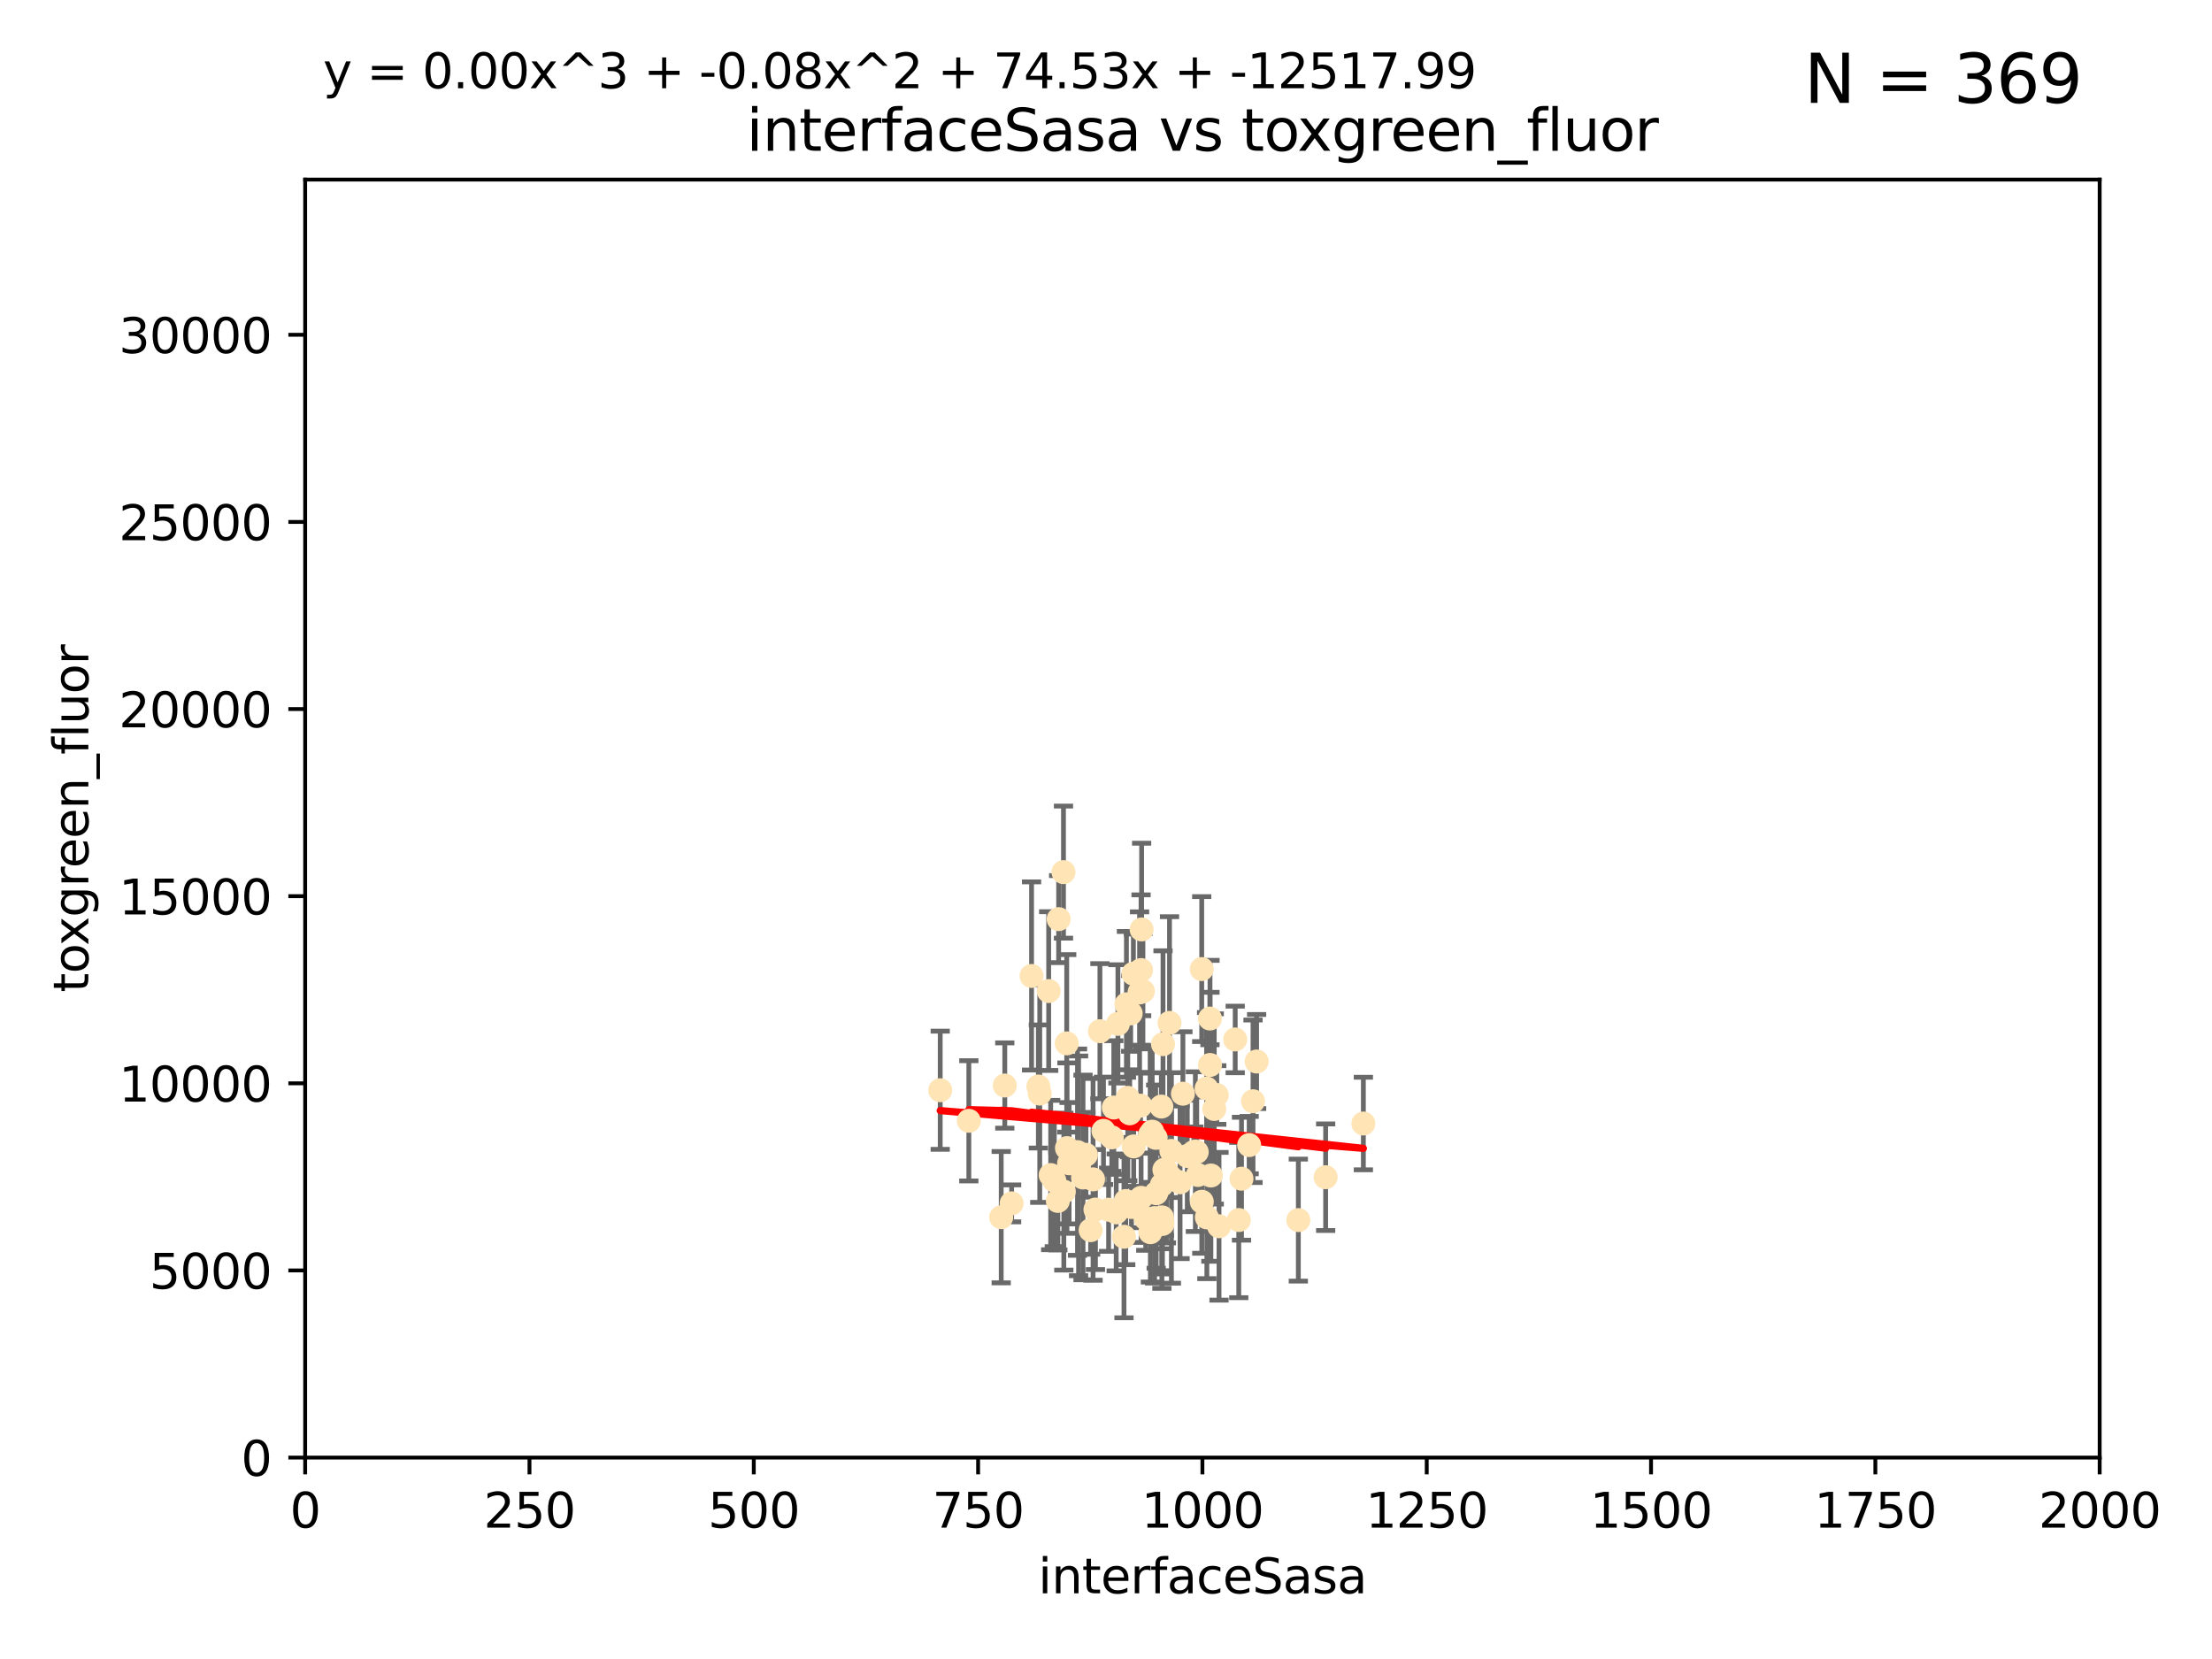 <?xml version="1.0" encoding="utf-8" standalone="no"?>
<!DOCTYPE svg PUBLIC "-//W3C//DTD SVG 1.1//EN"
  "http://www.w3.org/Graphics/SVG/1.1/DTD/svg11.dtd">
<svg xmlns:xlink="http://www.w3.org/1999/xlink" width="460.8pt" height="345.6pt" viewBox="0 0 460.8 345.6" xmlns="http://www.w3.org/2000/svg" version="1.1">
 <defs>
  <style type="text/css">*{stroke-linejoin: round; stroke-linecap: butt}</style>
 </defs>
 <g id="figure_1">
  <g id="patch_1">
   <path d="M 0 345.6 
L 460.8 345.6 
L 460.8 0 
L 0 0 
z
" style="fill: #ffffff"/>
  </g>
  <g id="axes_1">
   <g id="patch_2">
    <path d="M 63.571 303.64 
L 437.4 303.64 
L 437.4 37.411 
L 63.571 37.411 
z
" style="fill: #ffffff"/>
   </g>
   <g id="PathCollection_1">
    <defs>
     <path id="m9151a1e0ad" d="M 0 1.118 
C 0.297 1.118 0.581 1 0.791 0.791 
C 1 0.581 1.118 0.297 1.118 0 
C 1.118 -0.297 1 -0.581 0.791 -0.791 
C 0.581 -1 0.297 -1.118 0 -1.118 
C -0.297 -1.118 -0.581 -1 -0.791 -0.791 
C -1 -0.581 -1.118 -0.297 -1.118 0 
C -1.118 0.297 -1 0.581 -0.791 0.791 
C -0.581 1 -0.297 1.118 0 1.118 
z
" style="stroke: #ffe4b5"/>
    </defs>
    <g clip-path="url(#pf78732c1cd)">
     <use xlink:href="#m9151a1e0ad" x="251.357" y="226.76" style="fill: #ffe4b5; stroke: #ffe4b5"/>
     <use xlink:href="#m9151a1e0ad" x="230.944" y="252.005" style="fill: #ffe4b5; stroke: #ffe4b5"/>
     <use xlink:href="#m9151a1e0ad" x="257.317" y="216.536" style="fill: #ffe4b5; stroke: #ffe4b5"/>
     <use xlink:href="#m9151a1e0ad" x="253.473" y="228.111" style="fill: #ffe4b5; stroke: #ffe4b5"/>
     <use xlink:href="#m9151a1e0ad" x="249.544" y="244.769" style="fill: #ffe4b5; stroke: #ffe4b5"/>
     <use xlink:href="#m9151a1e0ad" x="284.016" y="234.05" style="fill: #ffe4b5; stroke: #ffe4b5"/>
     <use xlink:href="#m9151a1e0ad" x="229.134" y="214.817" style="fill: #ffe4b5; stroke: #ffe4b5"/>
     <use xlink:href="#m9151a1e0ad" x="242.043" y="254.205" style="fill: #ffe4b5; stroke: #ffe4b5"/>
     <use xlink:href="#m9151a1e0ad" x="252.951" y="231.017" style="fill: #ffe4b5; stroke: #ffe4b5"/>
     <use xlink:href="#m9151a1e0ad" x="221.544" y="181.678" style="fill: #ffe4b5; stroke: #ffe4b5"/>
     <use xlink:href="#m9151a1e0ad" x="240.747" y="237.027" style="fill: #ffe4b5; stroke: #ffe4b5"/>
     <use xlink:href="#m9151a1e0ad" x="250.342" y="201.88" style="fill: #ffe4b5; stroke: #ffe4b5"/>
     <use xlink:href="#m9151a1e0ad" x="261.026" y="229.412" style="fill: #ffe4b5; stroke: #ffe4b5"/>
     <use xlink:href="#m9151a1e0ad" x="252.056" y="212.178" style="fill: #ffe4b5; stroke: #ffe4b5"/>
     <use xlink:href="#m9151a1e0ad" x="258.058" y="254.155" style="fill: #ffe4b5; stroke: #ffe4b5"/>
     <use xlink:href="#m9151a1e0ad" x="249.299" y="239.982" style="fill: #ffe4b5; stroke: #ffe4b5"/>
     <use xlink:href="#m9151a1e0ad" x="244.02" y="239.753" style="fill: #ffe4b5; stroke: #ffe4b5"/>
     <use xlink:href="#m9151a1e0ad" x="250.357" y="250.352" style="fill: #ffe4b5; stroke: #ffe4b5"/>
     <use xlink:href="#m9151a1e0ad" x="234.146" y="257.637" style="fill: #ffe4b5; stroke: #ffe4b5"/>
     <use xlink:href="#m9151a1e0ad" x="242.065" y="253.6" style="fill: #ffe4b5; stroke: #ffe4b5"/>
     <use xlink:href="#m9151a1e0ad" x="229.876" y="235.57" style="fill: #ffe4b5; stroke: #ffe4b5"/>
     <use xlink:href="#m9151a1e0ad" x="253.945" y="255.451" style="fill: #ffe4b5; stroke: #ffe4b5"/>
     <use xlink:href="#m9151a1e0ad" x="237.712" y="249.525" style="fill: #ffe4b5; stroke: #ffe4b5"/>
     <use xlink:href="#m9151a1e0ad" x="270.467" y="254.168" style="fill: #ffe4b5; stroke: #ffe4b5"/>
     <use xlink:href="#m9151a1e0ad" x="219.634" y="245.935" style="fill: #ffe4b5; stroke: #ffe4b5"/>
     <use xlink:href="#m9151a1e0ad" x="236.108" y="202.832" style="fill: #ffe4b5; stroke: #ffe4b5"/>
     <use xlink:href="#m9151a1e0ad" x="234.932" y="228.7" style="fill: #ffe4b5; stroke: #ffe4b5"/>
     <use xlink:href="#m9151a1e0ad" x="216.31" y="226.335" style="fill: #ffe4b5; stroke: #ffe4b5"/>
     <use xlink:href="#m9151a1e0ad" x="240.856" y="248.563" style="fill: #ffe4b5; stroke: #ffe4b5"/>
     <use xlink:href="#m9151a1e0ad" x="225.615" y="245.292" style="fill: #ffe4b5; stroke: #ffe4b5"/>
     <use xlink:href="#m9151a1e0ad" x="227.705" y="245.681" style="fill: #ffe4b5; stroke: #ffe4b5"/>
     <use xlink:href="#m9151a1e0ad" x="235.338" y="231.922" style="fill: #ffe4b5; stroke: #ffe4b5"/>
     <use xlink:href="#m9151a1e0ad" x="214.893" y="203.309" style="fill: #ffe4b5; stroke: #ffe4b5"/>
     <use xlink:href="#m9151a1e0ad" x="251.411" y="253.603" style="fill: #ffe4b5; stroke: #ffe4b5"/>
     <use xlink:href="#m9151a1e0ad" x="220.37" y="250.173" style="fill: #ffe4b5; stroke: #ffe4b5"/>
     <use xlink:href="#m9151a1e0ad" x="221.615" y="248.241" style="fill: #ffe4b5; stroke: #ffe4b5"/>
     <use xlink:href="#m9151a1e0ad" x="232.527" y="252.564" style="fill: #ffe4b5; stroke: #ffe4b5"/>
     <use xlink:href="#m9151a1e0ad" x="244.026" y="245.382" style="fill: #ffe4b5; stroke: #ffe4b5"/>
     <use xlink:href="#m9151a1e0ad" x="247.332" y="240.809" style="fill: #ffe4b5; stroke: #ffe4b5"/>
     <use xlink:href="#m9151a1e0ad" x="242.979" y="243.885" style="fill: #ffe4b5; stroke: #ffe4b5"/>
     <use xlink:href="#m9151a1e0ad" x="227.196" y="256.268" style="fill: #ffe4b5; stroke: #ffe4b5"/>
     <use xlink:href="#m9151a1e0ad" x="260.224" y="238.542" style="fill: #ffe4b5; stroke: #ffe4b5"/>
     <use xlink:href="#m9151a1e0ad" x="242.278" y="217.517" style="fill: #ffe4b5; stroke: #ffe4b5"/>
     <use xlink:href="#m9151a1e0ad" x="226.226" y="240.56" style="fill: #ffe4b5; stroke: #ffe4b5"/>
     <use xlink:href="#m9151a1e0ad" x="234.51" y="250.198" style="fill: #ffe4b5; stroke: #ffe4b5"/>
     <use xlink:href="#m9151a1e0ad" x="224.465" y="240.015" style="fill: #ffe4b5; stroke: #ffe4b5"/>
     <use xlink:href="#m9151a1e0ad" x="222.712" y="242.322" style="fill: #ffe4b5; stroke: #ffe4b5"/>
     <use xlink:href="#m9151a1e0ad" x="237.605" y="230.33" style="fill: #ffe4b5; stroke: #ffe4b5"/>
     <use xlink:href="#m9151a1e0ad" x="252.25" y="244.88" style="fill: #ffe4b5; stroke: #ffe4b5"/>
     <use xlink:href="#m9151a1e0ad" x="209.316" y="226.132" style="fill: #ffe4b5; stroke: #ffe4b5"/>
     <use xlink:href="#m9151a1e0ad" x="261.777" y="221.132" style="fill: #ffe4b5; stroke: #ffe4b5"/>
     <use xlink:href="#m9151a1e0ad" x="241.932" y="230.52" style="fill: #ffe4b5; stroke: #ffe4b5"/>
     <use xlink:href="#m9151a1e0ad" x="243.633" y="213.083" style="fill: #ffe4b5; stroke: #ffe4b5"/>
     <use xlink:href="#m9151a1e0ad" x="218.877" y="244.786" style="fill: #ffe4b5; stroke: #ffe4b5"/>
     <use xlink:href="#m9151a1e0ad" x="258.628" y="245.545" style="fill: #ffe4b5; stroke: #ffe4b5"/>
     <use xlink:href="#m9151a1e0ad" x="239.648" y="256.689" style="fill: #ffe4b5; stroke: #ffe4b5"/>
     <use xlink:href="#m9151a1e0ad" x="235.544" y="211.111" style="fill: #ffe4b5; stroke: #ffe4b5"/>
     <use xlink:href="#m9151a1e0ad" x="231.609" y="236.934" style="fill: #ffe4b5; stroke: #ffe4b5"/>
     <use xlink:href="#m9151a1e0ad" x="216.6" y="227.815" style="fill: #ffe4b5; stroke: #ffe4b5"/>
     <use xlink:href="#m9151a1e0ad" x="238.682" y="253.828" style="fill: #ffe4b5; stroke: #ffe4b5"/>
     <use xlink:href="#m9151a1e0ad" x="246.422" y="227.838" style="fill: #ffe4b5; stroke: #ffe4b5"/>
     <use xlink:href="#m9151a1e0ad" x="252.065" y="221.853" style="fill: #ffe4b5; stroke: #ffe4b5"/>
     <use xlink:href="#m9151a1e0ad" x="218.46" y="206.457" style="fill: #ffe4b5; stroke: #ffe4b5"/>
     <use xlink:href="#m9151a1e0ad" x="237.822" y="193.623" style="fill: #ffe4b5; stroke: #ffe4b5"/>
     <use xlink:href="#m9151a1e0ad" x="242.043" y="246.826" style="fill: #ffe4b5; stroke: #ffe4b5"/>
     <use xlink:href="#m9151a1e0ad" x="220.534" y="191.469" style="fill: #ffe4b5; stroke: #ffe4b5"/>
     <use xlink:href="#m9151a1e0ad" x="276.158" y="245.234" style="fill: #ffe4b5; stroke: #ffe4b5"/>
     <use xlink:href="#m9151a1e0ad" x="234.656" y="209.222" style="fill: #ffe4b5; stroke: #ffe4b5"/>
     <use xlink:href="#m9151a1e0ad" x="240.026" y="235.746" style="fill: #ffe4b5; stroke: #ffe4b5"/>
     <use xlink:href="#m9151a1e0ad" x="195.864" y="227.117" style="fill: #ffe4b5; stroke: #ffe4b5"/>
     <use xlink:href="#m9151a1e0ad" x="242.568" y="243.672" style="fill: #ffe4b5; stroke: #ffe4b5"/>
     <use xlink:href="#m9151a1e0ad" x="245.83" y="246.295" style="fill: #ffe4b5; stroke: #ffe4b5"/>
     <use xlink:href="#m9151a1e0ad" x="232.022" y="230.72" style="fill: #ffe4b5; stroke: #ffe4b5"/>
     <use xlink:href="#m9151a1e0ad" x="249.02" y="239.911" style="fill: #ffe4b5; stroke: #ffe4b5"/>
     <use xlink:href="#m9151a1e0ad" x="222.217" y="217.353" style="fill: #ffe4b5; stroke: #ffe4b5"/>
     <use xlink:href="#m9151a1e0ad" x="240.525" y="253.753" style="fill: #ffe4b5; stroke: #ffe4b5"/>
     <use xlink:href="#m9151a1e0ad" x="232.884" y="213.294" style="fill: #ffe4b5; stroke: #ffe4b5"/>
     <use xlink:href="#m9151a1e0ad" x="242.155" y="254.975" style="fill: #ffe4b5; stroke: #ffe4b5"/>
     <use xlink:href="#m9151a1e0ad" x="228.2" y="251.971" style="fill: #ffe4b5; stroke: #ffe4b5"/>
     <use xlink:href="#m9151a1e0ad" x="237.704" y="202.077" style="fill: #ffe4b5; stroke: #ffe4b5"/>
     <use xlink:href="#m9151a1e0ad" x="236.172" y="238.818" style="fill: #ffe4b5; stroke: #ffe4b5"/>
     <use xlink:href="#m9151a1e0ad" x="208.57" y="253.562" style="fill: #ffe4b5; stroke: #ffe4b5"/>
     <use xlink:href="#m9151a1e0ad" x="235.708" y="251.441" style="fill: #ffe4b5; stroke: #ffe4b5"/>
     <use xlink:href="#m9151a1e0ad" x="238.091" y="206.49" style="fill: #ffe4b5; stroke: #ffe4b5"/>
     <use xlink:href="#m9151a1e0ad" x="201.826" y="233.485" style="fill: #ffe4b5; stroke: #ffe4b5"/>
     <use xlink:href="#m9151a1e0ad" x="210.744" y="250.681" style="fill: #ffe4b5; stroke: #ffe4b5"/>
     <use xlink:href="#m9151a1e0ad" x="248.697" y="239.983" style="fill: #ffe4b5; stroke: #ffe4b5"/>
     <use xlink:href="#m9151a1e0ad" x="237.392" y="206.748" style="fill: #ffe4b5; stroke: #ffe4b5"/>
     <use xlink:href="#m9151a1e0ad" x="224.686" y="242.868" style="fill: #ffe4b5; stroke: #ffe4b5"/>
     <use xlink:href="#m9151a1e0ad" x="239.6" y="236.321" style="fill: #ffe4b5; stroke: #ffe4b5"/>
     <use xlink:href="#m9151a1e0ad" x="222.265" y="239.171" style="fill: #ffe4b5; stroke: #ffe4b5"/>
    </g>
   </g>
   <g id="matplotlib.axis_1">
    <g id="xtick_1">
     <g id="line2d_1">
      <defs>
       <path id="m6e20f153c4" d="M 0 0 
L 0 3.5 
" style="stroke: #000000; stroke-width: 0.8"/>
      </defs>
      <g>
       <use xlink:href="#m6e20f153c4" x="63.571" y="303.64" style="stroke: #000000; stroke-width: 0.8"/>
      </g>
     </g>
     <g id="text_1">
      <!-- 0 -->
      <g transform="translate(60.39 318.238)scale(0.1 -0.1)">
       <defs>
        <path id="DejaVuSans-30" d="M 2034 4250 
Q 1547 4250 1301 3770 
Q 1056 3291 1056 2328 
Q 1056 1369 1301 889 
Q 1547 409 2034 409 
Q 2525 409 2770 889 
Q 3016 1369 3016 2328 
Q 3016 3291 2770 3770 
Q 2525 4250 2034 4250 
z
M 2034 4750 
Q 2819 4750 3233 4129 
Q 3647 3509 3647 2328 
Q 3647 1150 3233 529 
Q 2819 -91 2034 -91 
Q 1250 -91 836 529 
Q 422 1150 422 2328 
Q 422 3509 836 4129 
Q 1250 4750 2034 4750 
z
" transform="scale(0.016)"/>
       </defs>
       <use xlink:href="#DejaVuSans-30"/>
      </g>
     </g>
    </g>
    <g id="xtick_2">
     <g id="line2d_2">
      <g>
       <use xlink:href="#m6e20f153c4" x="110.3" y="303.64" style="stroke: #000000; stroke-width: 0.8"/>
      </g>
     </g>
     <g id="text_2">
      <!-- 250 -->
      <g transform="translate(100.756 318.238)scale(0.1 -0.1)">
       <defs>
        <path id="DejaVuSans-32" d="M 1228 531 
L 3431 531 
L 3431 0 
L 469 0 
L 469 531 
Q 828 903 1448 1529 
Q 2069 2156 2228 2338 
Q 2531 2678 2651 2914 
Q 2772 3150 2772 3378 
Q 2772 3750 2511 3984 
Q 2250 4219 1831 4219 
Q 1534 4219 1204 4116 
Q 875 4013 500 3803 
L 500 4441 
Q 881 4594 1212 4672 
Q 1544 4750 1819 4750 
Q 2544 4750 2975 4387 
Q 3406 4025 3406 3419 
Q 3406 3131 3298 2873 
Q 3191 2616 2906 2266 
Q 2828 2175 2409 1742 
Q 1991 1309 1228 531 
z
" transform="scale(0.016)"/>
        <path id="DejaVuSans-35" d="M 691 4666 
L 3169 4666 
L 3169 4134 
L 1269 4134 
L 1269 2991 
Q 1406 3038 1543 3061 
Q 1681 3084 1819 3084 
Q 2600 3084 3056 2656 
Q 3513 2228 3513 1497 
Q 3513 744 3044 326 
Q 2575 -91 1722 -91 
Q 1428 -91 1123 -41 
Q 819 9 494 109 
L 494 744 
Q 775 591 1075 516 
Q 1375 441 1709 441 
Q 2250 441 2565 725 
Q 2881 1009 2881 1497 
Q 2881 1984 2565 2268 
Q 2250 2553 1709 2553 
Q 1456 2553 1204 2497 
Q 953 2441 691 2322 
L 691 4666 
z
" transform="scale(0.016)"/>
       </defs>
       <use xlink:href="#DejaVuSans-32"/>
       <use xlink:href="#DejaVuSans-35" x="63.623"/>
       <use xlink:href="#DejaVuSans-30" x="127.246"/>
      </g>
     </g>
    </g>
    <g id="xtick_3">
     <g id="line2d_3">
      <g>
       <use xlink:href="#m6e20f153c4" x="157.028" y="303.64" style="stroke: #000000; stroke-width: 0.8"/>
      </g>
     </g>
     <g id="text_3">
      <!-- 500 -->
      <g transform="translate(147.485 318.238)scale(0.1 -0.1)">
       <use xlink:href="#DejaVuSans-35"/>
       <use xlink:href="#DejaVuSans-30" x="63.623"/>
       <use xlink:href="#DejaVuSans-30" x="127.246"/>
      </g>
     </g>
    </g>
    <g id="xtick_4">
     <g id="line2d_4">
      <g>
       <use xlink:href="#m6e20f153c4" x="203.757" y="303.64" style="stroke: #000000; stroke-width: 0.8"/>
      </g>
     </g>
     <g id="text_4">
      <!-- 750 -->
      <g transform="translate(194.213 318.238)scale(0.1 -0.1)">
       <defs>
        <path id="DejaVuSans-37" d="M 525 4666 
L 3525 4666 
L 3525 4397 
L 1831 0 
L 1172 0 
L 2766 4134 
L 525 4134 
L 525 4666 
z
" transform="scale(0.016)"/>
       </defs>
       <use xlink:href="#DejaVuSans-37"/>
       <use xlink:href="#DejaVuSans-35" x="63.623"/>
       <use xlink:href="#DejaVuSans-30" x="127.246"/>
      </g>
     </g>
    </g>
    <g id="xtick_5">
     <g id="line2d_5">
      <g>
       <use xlink:href="#m6e20f153c4" x="250.486" y="303.64" style="stroke: #000000; stroke-width: 0.8"/>
      </g>
     </g>
     <g id="text_5">
      <!-- 1000 -->
      <g transform="translate(237.761 318.238)scale(0.1 -0.1)">
       <defs>
        <path id="DejaVuSans-31" d="M 794 531 
L 1825 531 
L 1825 4091 
L 703 3866 
L 703 4441 
L 1819 4666 
L 2450 4666 
L 2450 531 
L 3481 531 
L 3481 0 
L 794 0 
L 794 531 
z
" transform="scale(0.016)"/>
       </defs>
       <use xlink:href="#DejaVuSans-31"/>
       <use xlink:href="#DejaVuSans-30" x="63.623"/>
       <use xlink:href="#DejaVuSans-30" x="127.246"/>
       <use xlink:href="#DejaVuSans-30" x="190.869"/>
      </g>
     </g>
    </g>
    <g id="xtick_6">
     <g id="line2d_6">
      <g>
       <use xlink:href="#m6e20f153c4" x="297.214" y="303.64" style="stroke: #000000; stroke-width: 0.8"/>
      </g>
     </g>
     <g id="text_6">
      <!-- 1250 -->
      <g transform="translate(284.489 318.238)scale(0.1 -0.1)">
       <use xlink:href="#DejaVuSans-31"/>
       <use xlink:href="#DejaVuSans-32" x="63.623"/>
       <use xlink:href="#DejaVuSans-35" x="127.246"/>
       <use xlink:href="#DejaVuSans-30" x="190.869"/>
      </g>
     </g>
    </g>
    <g id="xtick_7">
     <g id="line2d_7">
      <g>
       <use xlink:href="#m6e20f153c4" x="343.943" y="303.64" style="stroke: #000000; stroke-width: 0.8"/>
      </g>
     </g>
     <g id="text_7">
      <!-- 1500 -->
      <g transform="translate(331.218 318.238)scale(0.1 -0.1)">
       <use xlink:href="#DejaVuSans-31"/>
       <use xlink:href="#DejaVuSans-35" x="63.623"/>
       <use xlink:href="#DejaVuSans-30" x="127.246"/>
       <use xlink:href="#DejaVuSans-30" x="190.869"/>
      </g>
     </g>
    </g>
    <g id="xtick_8">
     <g id="line2d_8">
      <g>
       <use xlink:href="#m6e20f153c4" x="390.671" y="303.64" style="stroke: #000000; stroke-width: 0.8"/>
      </g>
     </g>
     <g id="text_8">
      <!-- 1750 -->
      <g transform="translate(377.946 318.238)scale(0.1 -0.1)">
       <use xlink:href="#DejaVuSans-31"/>
       <use xlink:href="#DejaVuSans-37" x="63.623"/>
       <use xlink:href="#DejaVuSans-35" x="127.246"/>
       <use xlink:href="#DejaVuSans-30" x="190.869"/>
      </g>
     </g>
    </g>
    <g id="xtick_9">
     <g id="line2d_9">
      <g>
       <use xlink:href="#m6e20f153c4" x="437.4" y="303.64" style="stroke: #000000; stroke-width: 0.8"/>
      </g>
     </g>
     <g id="text_9">
      <!-- 2000 -->
      <g transform="translate(424.675 318.238)scale(0.1 -0.1)">
       <use xlink:href="#DejaVuSans-32"/>
       <use xlink:href="#DejaVuSans-30" x="63.623"/>
       <use xlink:href="#DejaVuSans-30" x="127.246"/>
       <use xlink:href="#DejaVuSans-30" x="190.869"/>
      </g>
     </g>
    </g>
    <g id="text_10">
     <!-- interfaceSasa -->
     <g transform="translate(216.279 331.917)scale(0.1 -0.1)">
      <defs>
       <path id="DejaVuSans-69" d="M 603 3500 
L 1178 3500 
L 1178 0 
L 603 0 
L 603 3500 
z
M 603 4863 
L 1178 4863 
L 1178 4134 
L 603 4134 
L 603 4863 
z
" transform="scale(0.016)"/>
       <path id="DejaVuSans-6e" d="M 3513 2113 
L 3513 0 
L 2938 0 
L 2938 2094 
Q 2938 2591 2744 2837 
Q 2550 3084 2163 3084 
Q 1697 3084 1428 2787 
Q 1159 2491 1159 1978 
L 1159 0 
L 581 0 
L 581 3500 
L 1159 3500 
L 1159 2956 
Q 1366 3272 1645 3428 
Q 1925 3584 2291 3584 
Q 2894 3584 3203 3211 
Q 3513 2838 3513 2113 
z
" transform="scale(0.016)"/>
       <path id="DejaVuSans-74" d="M 1172 4494 
L 1172 3500 
L 2356 3500 
L 2356 3053 
L 1172 3053 
L 1172 1153 
Q 1172 725 1289 603 
Q 1406 481 1766 481 
L 2356 481 
L 2356 0 
L 1766 0 
Q 1100 0 847 248 
Q 594 497 594 1153 
L 594 3053 
L 172 3053 
L 172 3500 
L 594 3500 
L 594 4494 
L 1172 4494 
z
" transform="scale(0.016)"/>
       <path id="DejaVuSans-65" d="M 3597 1894 
L 3597 1613 
L 953 1613 
Q 991 1019 1311 708 
Q 1631 397 2203 397 
Q 2534 397 2845 478 
Q 3156 559 3463 722 
L 3463 178 
Q 3153 47 2828 -22 
Q 2503 -91 2169 -91 
Q 1331 -91 842 396 
Q 353 884 353 1716 
Q 353 2575 817 3079 
Q 1281 3584 2069 3584 
Q 2775 3584 3186 3129 
Q 3597 2675 3597 1894 
z
M 3022 2063 
Q 3016 2534 2758 2815 
Q 2500 3097 2075 3097 
Q 1594 3097 1305 2825 
Q 1016 2553 972 2059 
L 3022 2063 
z
" transform="scale(0.016)"/>
       <path id="DejaVuSans-72" d="M 2631 2963 
Q 2534 3019 2420 3045 
Q 2306 3072 2169 3072 
Q 1681 3072 1420 2755 
Q 1159 2438 1159 1844 
L 1159 0 
L 581 0 
L 581 3500 
L 1159 3500 
L 1159 2956 
Q 1341 3275 1631 3429 
Q 1922 3584 2338 3584 
Q 2397 3584 2469 3576 
Q 2541 3569 2628 3553 
L 2631 2963 
z
" transform="scale(0.016)"/>
       <path id="DejaVuSans-66" d="M 2375 4863 
L 2375 4384 
L 1825 4384 
Q 1516 4384 1395 4259 
Q 1275 4134 1275 3809 
L 1275 3500 
L 2222 3500 
L 2222 3053 
L 1275 3053 
L 1275 0 
L 697 0 
L 697 3053 
L 147 3053 
L 147 3500 
L 697 3500 
L 697 3744 
Q 697 4328 969 4595 
Q 1241 4863 1831 4863 
L 2375 4863 
z
" transform="scale(0.016)"/>
       <path id="DejaVuSans-61" d="M 2194 1759 
Q 1497 1759 1228 1600 
Q 959 1441 959 1056 
Q 959 750 1161 570 
Q 1363 391 1709 391 
Q 2188 391 2477 730 
Q 2766 1069 2766 1631 
L 2766 1759 
L 2194 1759 
z
M 3341 1997 
L 3341 0 
L 2766 0 
L 2766 531 
Q 2569 213 2275 61 
Q 1981 -91 1556 -91 
Q 1019 -91 701 211 
Q 384 513 384 1019 
Q 384 1609 779 1909 
Q 1175 2209 1959 2209 
L 2766 2209 
L 2766 2266 
Q 2766 2663 2505 2880 
Q 2244 3097 1772 3097 
Q 1472 3097 1187 3025 
Q 903 2953 641 2809 
L 641 3341 
Q 956 3463 1253 3523 
Q 1550 3584 1831 3584 
Q 2591 3584 2966 3190 
Q 3341 2797 3341 1997 
z
" transform="scale(0.016)"/>
       <path id="DejaVuSans-63" d="M 3122 3366 
L 3122 2828 
Q 2878 2963 2633 3030 
Q 2388 3097 2138 3097 
Q 1578 3097 1268 2742 
Q 959 2388 959 1747 
Q 959 1106 1268 751 
Q 1578 397 2138 397 
Q 2388 397 2633 464 
Q 2878 531 3122 666 
L 3122 134 
Q 2881 22 2623 -34 
Q 2366 -91 2075 -91 
Q 1284 -91 818 406 
Q 353 903 353 1747 
Q 353 2603 823 3093 
Q 1294 3584 2113 3584 
Q 2378 3584 2631 3529 
Q 2884 3475 3122 3366 
z
" transform="scale(0.016)"/>
       <path id="DejaVuSans-53" d="M 3425 4513 
L 3425 3897 
Q 3066 4069 2747 4153 
Q 2428 4238 2131 4238 
Q 1616 4238 1336 4038 
Q 1056 3838 1056 3469 
Q 1056 3159 1242 3001 
Q 1428 2844 1947 2747 
L 2328 2669 
Q 3034 2534 3370 2195 
Q 3706 1856 3706 1288 
Q 3706 609 3251 259 
Q 2797 -91 1919 -91 
Q 1588 -91 1214 -16 
Q 841 59 441 206 
L 441 856 
Q 825 641 1194 531 
Q 1563 422 1919 422 
Q 2459 422 2753 634 
Q 3047 847 3047 1241 
Q 3047 1584 2836 1778 
Q 2625 1972 2144 2069 
L 1759 2144 
Q 1053 2284 737 2584 
Q 422 2884 422 3419 
Q 422 4038 858 4394 
Q 1294 4750 2059 4750 
Q 2388 4750 2728 4690 
Q 3069 4631 3425 4513 
z
" transform="scale(0.016)"/>
       <path id="DejaVuSans-73" d="M 2834 3397 
L 2834 2853 
Q 2591 2978 2328 3040 
Q 2066 3103 1784 3103 
Q 1356 3103 1142 2972 
Q 928 2841 928 2578 
Q 928 2378 1081 2264 
Q 1234 2150 1697 2047 
L 1894 2003 
Q 2506 1872 2764 1633 
Q 3022 1394 3022 966 
Q 3022 478 2636 193 
Q 2250 -91 1575 -91 
Q 1294 -91 989 -36 
Q 684 19 347 128 
L 347 722 
Q 666 556 975 473 
Q 1284 391 1588 391 
Q 1994 391 2212 530 
Q 2431 669 2431 922 
Q 2431 1156 2273 1281 
Q 2116 1406 1581 1522 
L 1381 1569 
Q 847 1681 609 1914 
Q 372 2147 372 2553 
Q 372 3047 722 3315 
Q 1072 3584 1716 3584 
Q 2034 3584 2315 3537 
Q 2597 3491 2834 3397 
z
" transform="scale(0.016)"/>
      </defs>
      <use xlink:href="#DejaVuSans-69"/>
      <use xlink:href="#DejaVuSans-6e" x="27.783"/>
      <use xlink:href="#DejaVuSans-74" x="91.162"/>
      <use xlink:href="#DejaVuSans-65" x="130.371"/>
      <use xlink:href="#DejaVuSans-72" x="191.895"/>
      <use xlink:href="#DejaVuSans-66" x="233.008"/>
      <use xlink:href="#DejaVuSans-61" x="268.213"/>
      <use xlink:href="#DejaVuSans-63" x="329.492"/>
      <use xlink:href="#DejaVuSans-65" x="384.473"/>
      <use xlink:href="#DejaVuSans-53" x="445.996"/>
      <use xlink:href="#DejaVuSans-61" x="509.473"/>
      <use xlink:href="#DejaVuSans-73" x="570.752"/>
      <use xlink:href="#DejaVuSans-61" x="622.852"/>
     </g>
    </g>
   </g>
   <g id="matplotlib.axis_2">
    <g id="ytick_1">
     <g id="line2d_10">
      <defs>
       <path id="m923b7477bb" d="M 0 0 
L -3.5 0 
" style="stroke: #000000; stroke-width: 0.8"/>
      </defs>
      <g>
       <use xlink:href="#m923b7477bb" x="63.571" y="303.64" style="stroke: #000000; stroke-width: 0.8"/>
      </g>
     </g>
     <g id="text_11">
      <!-- 0 -->
      <g transform="translate(50.209 307.439)scale(0.1 -0.1)">
       <use xlink:href="#DejaVuSans-30"/>
      </g>
     </g>
    </g>
    <g id="ytick_2">
     <g id="line2d_11">
      <g>
       <use xlink:href="#m923b7477bb" x="63.571" y="264.657" style="stroke: #000000; stroke-width: 0.8"/>
      </g>
     </g>
     <g id="text_12">
      <!-- 5000 -->
      <g transform="translate(31.121 268.457)scale(0.1 -0.1)">
       <use xlink:href="#DejaVuSans-35"/>
       <use xlink:href="#DejaVuSans-30" x="63.623"/>
       <use xlink:href="#DejaVuSans-30" x="127.246"/>
       <use xlink:href="#DejaVuSans-30" x="190.869"/>
      </g>
     </g>
    </g>
    <g id="ytick_3">
     <g id="line2d_12">
      <g>
       <use xlink:href="#m923b7477bb" x="63.571" y="225.675" style="stroke: #000000; stroke-width: 0.8"/>
      </g>
     </g>
     <g id="text_13">
      <!-- 10000 -->
      <g transform="translate(24.759 229.474)scale(0.1 -0.1)">
       <use xlink:href="#DejaVuSans-31"/>
       <use xlink:href="#DejaVuSans-30" x="63.623"/>
       <use xlink:href="#DejaVuSans-30" x="127.246"/>
       <use xlink:href="#DejaVuSans-30" x="190.869"/>
       <use xlink:href="#DejaVuSans-30" x="254.492"/>
      </g>
     </g>
    </g>
    <g id="ytick_4">
     <g id="line2d_13">
      <g>
       <use xlink:href="#m923b7477bb" x="63.571" y="186.692" style="stroke: #000000; stroke-width: 0.8"/>
      </g>
     </g>
     <g id="text_14">
      <!-- 15000 -->
      <g transform="translate(24.759 190.492)scale(0.1 -0.1)">
       <use xlink:href="#DejaVuSans-31"/>
       <use xlink:href="#DejaVuSans-35" x="63.623"/>
       <use xlink:href="#DejaVuSans-30" x="127.246"/>
       <use xlink:href="#DejaVuSans-30" x="190.869"/>
       <use xlink:href="#DejaVuSans-30" x="254.492"/>
      </g>
     </g>
    </g>
    <g id="ytick_5">
     <g id="line2d_14">
      <g>
       <use xlink:href="#m923b7477bb" x="63.571" y="147.71" style="stroke: #000000; stroke-width: 0.8"/>
      </g>
     </g>
     <g id="text_15">
      <!-- 20000 -->
      <g transform="translate(24.759 151.509)scale(0.1 -0.1)">
       <use xlink:href="#DejaVuSans-32"/>
       <use xlink:href="#DejaVuSans-30" x="63.623"/>
       <use xlink:href="#DejaVuSans-30" x="127.246"/>
       <use xlink:href="#DejaVuSans-30" x="190.869"/>
       <use xlink:href="#DejaVuSans-30" x="254.492"/>
      </g>
     </g>
    </g>
    <g id="ytick_6">
     <g id="line2d_15">
      <g>
       <use xlink:href="#m923b7477bb" x="63.571" y="108.727" style="stroke: #000000; stroke-width: 0.8"/>
      </g>
     </g>
     <g id="text_16">
      <!-- 25000 -->
      <g transform="translate(24.759 112.527)scale(0.1 -0.1)">
       <use xlink:href="#DejaVuSans-32"/>
       <use xlink:href="#DejaVuSans-35" x="63.623"/>
       <use xlink:href="#DejaVuSans-30" x="127.246"/>
       <use xlink:href="#DejaVuSans-30" x="190.869"/>
       <use xlink:href="#DejaVuSans-30" x="254.492"/>
      </g>
     </g>
    </g>
    <g id="ytick_7">
     <g id="line2d_16">
      <g>
       <use xlink:href="#m923b7477bb" x="63.571" y="69.745" style="stroke: #000000; stroke-width: 0.8"/>
      </g>
     </g>
     <g id="text_17">
      <!-- 30000 -->
      <g transform="translate(24.759 73.544)scale(0.1 -0.1)">
       <defs>
        <path id="DejaVuSans-33" d="M 2597 2516 
Q 3050 2419 3304 2112 
Q 3559 1806 3559 1356 
Q 3559 666 3084 287 
Q 2609 -91 1734 -91 
Q 1441 -91 1130 -33 
Q 819 25 488 141 
L 488 750 
Q 750 597 1062 519 
Q 1375 441 1716 441 
Q 2309 441 2620 675 
Q 2931 909 2931 1356 
Q 2931 1769 2642 2001 
Q 2353 2234 1838 2234 
L 1294 2234 
L 1294 2753 
L 1863 2753 
Q 2328 2753 2575 2939 
Q 2822 3125 2822 3475 
Q 2822 3834 2567 4026 
Q 2313 4219 1838 4219 
Q 1578 4219 1281 4162 
Q 984 4106 628 3988 
L 628 4550 
Q 988 4650 1302 4700 
Q 1616 4750 1894 4750 
Q 2613 4750 3031 4423 
Q 3450 4097 3450 3541 
Q 3450 3153 3228 2886 
Q 3006 2619 2597 2516 
z
" transform="scale(0.016)"/>
       </defs>
       <use xlink:href="#DejaVuSans-33"/>
       <use xlink:href="#DejaVuSans-30" x="63.623"/>
       <use xlink:href="#DejaVuSans-30" x="127.246"/>
       <use xlink:href="#DejaVuSans-30" x="190.869"/>
       <use xlink:href="#DejaVuSans-30" x="254.492"/>
      </g>
     </g>
    </g>
    <g id="text_18">
     <!-- toxgreen_fluor -->
     <g transform="translate(18.401 206.72)rotate(-90)scale(0.1 -0.1)">
      <defs>
       <path id="DejaVuSans-6f" d="M 1959 3097 
Q 1497 3097 1228 2736 
Q 959 2375 959 1747 
Q 959 1119 1226 758 
Q 1494 397 1959 397 
Q 2419 397 2687 759 
Q 2956 1122 2956 1747 
Q 2956 2369 2687 2733 
Q 2419 3097 1959 3097 
z
M 1959 3584 
Q 2709 3584 3137 3096 
Q 3566 2609 3566 1747 
Q 3566 888 3137 398 
Q 2709 -91 1959 -91 
Q 1206 -91 779 398 
Q 353 888 353 1747 
Q 353 2609 779 3096 
Q 1206 3584 1959 3584 
z
" transform="scale(0.016)"/>
       <path id="DejaVuSans-78" d="M 3513 3500 
L 2247 1797 
L 3578 0 
L 2900 0 
L 1881 1375 
L 863 0 
L 184 0 
L 1544 1831 
L 300 3500 
L 978 3500 
L 1906 2253 
L 2834 3500 
L 3513 3500 
z
" transform="scale(0.016)"/>
       <path id="DejaVuSans-67" d="M 2906 1791 
Q 2906 2416 2648 2759 
Q 2391 3103 1925 3103 
Q 1463 3103 1205 2759 
Q 947 2416 947 1791 
Q 947 1169 1205 825 
Q 1463 481 1925 481 
Q 2391 481 2648 825 
Q 2906 1169 2906 1791 
z
M 3481 434 
Q 3481 -459 3084 -895 
Q 2688 -1331 1869 -1331 
Q 1566 -1331 1297 -1286 
Q 1028 -1241 775 -1147 
L 775 -588 
Q 1028 -725 1275 -790 
Q 1522 -856 1778 -856 
Q 2344 -856 2625 -561 
Q 2906 -266 2906 331 
L 2906 616 
Q 2728 306 2450 153 
Q 2172 0 1784 0 
Q 1141 0 747 490 
Q 353 981 353 1791 
Q 353 2603 747 3093 
Q 1141 3584 1784 3584 
Q 2172 3584 2450 3431 
Q 2728 3278 2906 2969 
L 2906 3500 
L 3481 3500 
L 3481 434 
z
" transform="scale(0.016)"/>
       <path id="DejaVuSans-5f" d="M 3263 -1063 
L 3263 -1509 
L -63 -1509 
L -63 -1063 
L 3263 -1063 
z
" transform="scale(0.016)"/>
       <path id="DejaVuSans-6c" d="M 603 4863 
L 1178 4863 
L 1178 0 
L 603 0 
L 603 4863 
z
" transform="scale(0.016)"/>
       <path id="DejaVuSans-75" d="M 544 1381 
L 544 3500 
L 1119 3500 
L 1119 1403 
Q 1119 906 1312 657 
Q 1506 409 1894 409 
Q 2359 409 2629 706 
Q 2900 1003 2900 1516 
L 2900 3500 
L 3475 3500 
L 3475 0 
L 2900 0 
L 2900 538 
Q 2691 219 2414 64 
Q 2138 -91 1772 -91 
Q 1169 -91 856 284 
Q 544 659 544 1381 
z
M 1991 3584 
L 1991 3584 
z
" transform="scale(0.016)"/>
      </defs>
      <use xlink:href="#DejaVuSans-74"/>
      <use xlink:href="#DejaVuSans-6f" x="39.209"/>
      <use xlink:href="#DejaVuSans-78" x="97.266"/>
      <use xlink:href="#DejaVuSans-67" x="156.445"/>
      <use xlink:href="#DejaVuSans-72" x="219.922"/>
      <use xlink:href="#DejaVuSans-65" x="258.785"/>
      <use xlink:href="#DejaVuSans-65" x="320.309"/>
      <use xlink:href="#DejaVuSans-6e" x="381.832"/>
      <use xlink:href="#DejaVuSans-5f" x="445.211"/>
      <use xlink:href="#DejaVuSans-66" x="495.211"/>
      <use xlink:href="#DejaVuSans-6c" x="530.416"/>
      <use xlink:href="#DejaVuSans-75" x="558.199"/>
      <use xlink:href="#DejaVuSans-6f" x="621.578"/>
      <use xlink:href="#DejaVuSans-72" x="682.76"/>
     </g>
    </g>
   </g>
   <g id="LineCollection_1">
    <path d="M 251.357 242.584 
L 251.357 210.935 
" clip-path="url(#pf78732c1cd)" style="fill: none; stroke: #696969"/>
    <path d="M 230.944 260.673 
L 230.944 243.336 
" clip-path="url(#pf78732c1cd)" style="fill: none; stroke: #696969"/>
    <path d="M 257.317 223.469 
L 257.317 209.604 
" clip-path="url(#pf78732c1cd)" style="fill: none; stroke: #696969"/>
    <path d="M 253.473 234.219 
L 253.473 222.003 
" clip-path="url(#pf78732c1cd)" style="fill: none; stroke: #696969"/>
    <path d="M 249.544 250.685 
L 249.544 238.853 
" clip-path="url(#pf78732c1cd)" style="fill: none; stroke: #696969"/>
    <path d="M 284.016 243.689 
L 284.016 224.412 
" clip-path="url(#pf78732c1cd)" style="fill: none; stroke: #696969"/>
    <path d="M 229.134 228.894 
L 229.134 200.74 
" clip-path="url(#pf78732c1cd)" style="fill: none; stroke: #696969"/>
    <path d="M 242.043 268.382 
L 242.043 240.028 
" clip-path="url(#pf78732c1cd)" style="fill: none; stroke: #696969"/>
    <path d="M 252.951 250.833 
L 252.951 211.201 
" clip-path="url(#pf78732c1cd)" style="fill: none; stroke: #696969"/>
    <path d="M 221.544 195.434 
L 221.544 167.921 
" clip-path="url(#pf78732c1cd)" style="fill: none; stroke: #696969"/>
    <path d="M 240.747 248.024 
L 240.747 226.03 
" clip-path="url(#pf78732c1cd)" style="fill: none; stroke: #696969"/>
    <path d="M 250.342 216.978 
L 250.342 186.782 
" clip-path="url(#pf78732c1cd)" style="fill: none; stroke: #696969"/>
    <path d="M 261.026 246.337 
L 261.026 212.488 
" clip-path="url(#pf78732c1cd)" style="fill: none; stroke: #696969"/>
    <path d="M 252.056 217.64 
L 252.056 206.717 
" clip-path="url(#pf78732c1cd)" style="fill: none; stroke: #696969"/>
    <path d="M 258.058 270.328 
L 258.058 237.981 
" clip-path="url(#pf78732c1cd)" style="fill: none; stroke: #696969"/>
    <path d="M 249.299 251.468 
L 249.299 228.497 
" clip-path="url(#pf78732c1cd)" style="fill: none; stroke: #696969"/>
    <path d="M 244.02 249.466 
L 244.02 230.041 
" clip-path="url(#pf78732c1cd)" style="fill: none; stroke: #696969"/>
    <path d="M 250.357 261.078 
L 250.357 239.626 
" clip-path="url(#pf78732c1cd)" style="fill: none; stroke: #696969"/>
    <path d="M 234.146 274.518 
L 234.146 240.757 
" clip-path="url(#pf78732c1cd)" style="fill: none; stroke: #696969"/>
    <path d="M 242.065 265.392 
L 242.065 241.809 
" clip-path="url(#pf78732c1cd)" style="fill: none; stroke: #696969"/>
    <path d="M 229.876 246.748 
L 229.876 224.391 
" clip-path="url(#pf78732c1cd)" style="fill: none; stroke: #696969"/>
    <path d="M 253.945 270.841 
L 253.945 240.061 
" clip-path="url(#pf78732c1cd)" style="fill: none; stroke: #696969"/>
    <path d="M 237.712 258.812 
L 237.712 240.237 
" clip-path="url(#pf78732c1cd)" style="fill: none; stroke: #696969"/>
    <path d="M 270.467 266.875 
L 270.467 241.462 
" clip-path="url(#pf78732c1cd)" style="fill: none; stroke: #696969"/>
    <path d="M 219.634 259.703 
L 219.634 232.167 
" clip-path="url(#pf78732c1cd)" style="fill: none; stroke: #696969"/>
    <path d="M 236.108 211.08 
L 236.108 194.584 
" clip-path="url(#pf78732c1cd)" style="fill: none; stroke: #696969"/>
    <path d="M 234.932 245.96 
L 234.932 211.441 
" clip-path="url(#pf78732c1cd)" style="fill: none; stroke: #696969"/>
    <path d="M 216.31 239.154 
L 216.31 213.517 
" clip-path="url(#pf78732c1cd)" style="fill: none; stroke: #696969"/>
    <path d="M 240.856 264.196 
L 240.856 232.93 
" clip-path="url(#pf78732c1cd)" style="fill: none; stroke: #696969"/>
    <path d="M 225.615 266.609 
L 225.615 223.975 
" clip-path="url(#pf78732c1cd)" style="fill: none; stroke: #696969"/>
    <path d="M 227.705 266.698 
L 227.705 224.664 
" clip-path="url(#pf78732c1cd)" style="fill: none; stroke: #696969"/>
    <path d="M 235.338 240.985 
L 235.338 222.858 
" clip-path="url(#pf78732c1cd)" style="fill: none; stroke: #696969"/>
    <path d="M 214.893 222.906 
L 214.893 183.712 
" clip-path="url(#pf78732c1cd)" style="fill: none; stroke: #696969"/>
    <path d="M 251.411 266.366 
L 251.411 240.84 
" clip-path="url(#pf78732c1cd)" style="fill: none; stroke: #696969"/>
    <path d="M 220.37 260.382 
L 220.37 239.965 
" clip-path="url(#pf78732c1cd)" style="fill: none; stroke: #696969"/>
    <path d="M 221.615 264.583 
L 221.615 231.898 
" clip-path="url(#pf78732c1cd)" style="fill: none; stroke: #696969"/>
    <path d="M 232.527 264.735 
L 232.527 240.392 
" clip-path="url(#pf78732c1cd)" style="fill: none; stroke: #696969"/>
    <path d="M 244.026 267.303 
L 244.026 223.462 
" clip-path="url(#pf78732c1cd)" style="fill: none; stroke: #696969"/>
    <path d="M 247.332 252.428 
L 247.332 229.189 
" clip-path="url(#pf78732c1cd)" style="fill: none; stroke: #696969"/>
    <path d="M 242.979 258.919 
L 242.979 228.852 
" clip-path="url(#pf78732c1cd)" style="fill: none; stroke: #696969"/>
    <path d="M 227.196 261.286 
L 227.196 251.249 
" clip-path="url(#pf78732c1cd)" style="fill: none; stroke: #696969"/>
    <path d="M 260.224 244.517 
L 260.224 232.567 
" clip-path="url(#pf78732c1cd)" style="fill: none; stroke: #696969"/>
    <path d="M 242.278 236.965 
L 242.278 198.07 
" clip-path="url(#pf78732c1cd)" style="fill: none; stroke: #696969"/>
    <path d="M 226.226 249.388 
L 226.226 231.733 
" clip-path="url(#pf78732c1cd)" style="fill: none; stroke: #696969"/>
    <path d="M 234.51 263.456 
L 234.51 236.94 
" clip-path="url(#pf78732c1cd)" style="fill: none; stroke: #696969"/>
    <path d="M 224.465 261.506 
L 224.465 218.525 
" clip-path="url(#pf78732c1cd)" style="fill: none; stroke: #696969"/>
    <path d="M 222.712 254.964 
L 222.712 229.68 
" clip-path="url(#pf78732c1cd)" style="fill: none; stroke: #696969"/>
    <path d="M 237.605 237.263 
L 237.605 223.397 
" clip-path="url(#pf78732c1cd)" style="fill: none; stroke: #696969"/>
    <path d="M 252.25 262.745 
L 252.25 227.015 
" clip-path="url(#pf78732c1cd)" style="fill: none; stroke: #696969"/>
    <path d="M 209.316 235.013 
L 209.316 217.251 
" clip-path="url(#pf78732c1cd)" style="fill: none; stroke: #696969"/>
    <path d="M 261.777 230.933 
L 261.777 211.332 
" clip-path="url(#pf78732c1cd)" style="fill: none; stroke: #696969"/>
    <path d="M 241.932 237.557 
L 241.932 223.483 
" clip-path="url(#pf78732c1cd)" style="fill: none; stroke: #696969"/>
    <path d="M 243.633 235.205 
L 243.633 190.96 
" clip-path="url(#pf78732c1cd)" style="fill: none; stroke: #696969"/>
    <path d="M 218.877 260.343 
L 218.877 229.23 
" clip-path="url(#pf78732c1cd)" style="fill: none; stroke: #696969"/>
    <path d="M 258.628 258.346 
L 258.628 232.745 
" clip-path="url(#pf78732c1cd)" style="fill: none; stroke: #696969"/>
    <path d="M 239.648 267.066 
L 239.648 246.312 
" clip-path="url(#pf78732c1cd)" style="fill: none; stroke: #696969"/>
    <path d="M 235.544 219.006 
L 235.544 203.215 
" clip-path="url(#pf78732c1cd)" style="fill: none; stroke: #696969"/>
    <path d="M 231.609 244.01 
L 231.609 229.859 
" clip-path="url(#pf78732c1cd)" style="fill: none; stroke: #696969"/>
    <path d="M 216.6 250.477 
L 216.6 205.153 
" clip-path="url(#pf78732c1cd)" style="fill: none; stroke: #696969"/>
    <path d="M 238.682 260.464 
L 238.682 247.192 
" clip-path="url(#pf78732c1cd)" style="fill: none; stroke: #696969"/>
    <path d="M 246.422 240.738 
L 246.422 214.939 
" clip-path="url(#pf78732c1cd)" style="fill: none; stroke: #696969"/>
    <path d="M 252.065 243.644 
L 252.065 200.062 
" clip-path="url(#pf78732c1cd)" style="fill: none; stroke: #696969"/>
    <path d="M 218.46 222.988 
L 218.46 189.925 
" clip-path="url(#pf78732c1cd)" style="fill: none; stroke: #696969"/>
    <path d="M 237.822 211.589 
L 237.822 175.657 
" clip-path="url(#pf78732c1cd)" style="fill: none; stroke: #696969"/>
    <path d="M 242.043 260.141 
L 242.043 233.511 
" clip-path="url(#pf78732c1cd)" style="fill: none; stroke: #696969"/>
    <path d="M 220.534 200.533 
L 220.534 182.405 
" clip-path="url(#pf78732c1cd)" style="fill: none; stroke: #696969"/>
    <path d="M 276.158 256.332 
L 276.158 234.137 
" clip-path="url(#pf78732c1cd)" style="fill: none; stroke: #696969"/>
    <path d="M 234.656 224.403 
L 234.656 194.041 
" clip-path="url(#pf78732c1cd)" style="fill: none; stroke: #696969"/>
    <path d="M 240.026 253.494 
L 240.026 217.999 
" clip-path="url(#pf78732c1cd)" style="fill: none; stroke: #696969"/>
    <path d="M 195.864 239.426 
L 195.864 214.807 
" clip-path="url(#pf78732c1cd)" style="fill: none; stroke: #696969"/>
    <path d="M 242.568 257.335 
L 242.568 230.009 
" clip-path="url(#pf78732c1cd)" style="fill: none; stroke: #696969"/>
    <path d="M 245.83 262.19 
L 245.83 230.4 
" clip-path="url(#pf78732c1cd)" style="fill: none; stroke: #696969"/>
    <path d="M 232.022 244.638 
L 232.022 216.801 
" clip-path="url(#pf78732c1cd)" style="fill: none; stroke: #696969"/>
    <path d="M 249.02 256.54 
L 249.02 223.283 
" clip-path="url(#pf78732c1cd)" style="fill: none; stroke: #696969"/>
    <path d="M 222.217 235.841 
L 222.217 198.865 
" clip-path="url(#pf78732c1cd)" style="fill: none; stroke: #696969"/>
    <path d="M 240.525 267.276 
L 240.525 240.23 
" clip-path="url(#pf78732c1cd)" style="fill: none; stroke: #696969"/>
    <path d="M 232.884 225.613 
L 232.884 200.975 
" clip-path="url(#pf78732c1cd)" style="fill: none; stroke: #696969"/>
    <path d="M 242.155 264.721 
L 242.155 245.229 
" clip-path="url(#pf78732c1cd)" style="fill: none; stroke: #696969"/>
    <path d="M 228.2 264.47 
L 228.2 239.472 
" clip-path="url(#pf78732c1cd)" style="fill: none; stroke: #696969"/>
    <path d="M 237.704 217.736 
L 237.704 186.418 
" clip-path="url(#pf78732c1cd)" style="fill: none; stroke: #696969"/>
    <path d="M 236.172 248.451 
L 236.172 229.184 
" clip-path="url(#pf78732c1cd)" style="fill: none; stroke: #696969"/>
    <path d="M 208.57 267.241 
L 208.57 239.884 
" clip-path="url(#pf78732c1cd)" style="fill: none; stroke: #696969"/>
    <path d="M 235.708 255.754 
L 235.708 247.129 
" clip-path="url(#pf78732c1cd)" style="fill: none; stroke: #696969"/>
    <path d="M 238.091 218.494 
L 238.091 194.485 
" clip-path="url(#pf78732c1cd)" style="fill: none; stroke: #696969"/>
    <path d="M 201.826 246.009 
L 201.826 220.961 
" clip-path="url(#pf78732c1cd)" style="fill: none; stroke: #696969"/>
    <path d="M 210.744 254.532 
L 210.744 246.831 
" clip-path="url(#pf78732c1cd)" style="fill: none; stroke: #696969"/>
    <path d="M 248.697 245.197 
L 248.697 234.768 
" clip-path="url(#pf78732c1cd)" style="fill: none; stroke: #696969"/>
    <path d="M 237.392 223.542 
L 237.392 189.954 
" clip-path="url(#pf78732c1cd)" style="fill: none; stroke: #696969"/>
    <path d="M 224.686 265.754 
L 224.686 219.982 
" clip-path="url(#pf78732c1cd)" style="fill: none; stroke: #696969"/>
    <path d="M 239.6 254.752 
L 239.6 217.889 
" clip-path="url(#pf78732c1cd)" style="fill: none; stroke: #696969"/>
    <path d="M 222.265 256.919 
L 222.265 221.422 
" clip-path="url(#pf78732c1cd)" style="fill: none; stroke: #696969"/>
   </g>
   <g id="line2d_17">
    <defs>
     <path id="m1c788b58f2" d="M 2 0 
L -2 -0 
" style="stroke: #696969"/>
    </defs>
    <g clip-path="url(#pf78732c1cd)">
     <use xlink:href="#m1c788b58f2" x="251.357" y="242.584" style="fill: #696969; stroke: #696969"/>
     <use xlink:href="#m1c788b58f2" x="230.944" y="260.673" style="fill: #696969; stroke: #696969"/>
     <use xlink:href="#m1c788b58f2" x="257.317" y="223.469" style="fill: #696969; stroke: #696969"/>
     <use xlink:href="#m1c788b58f2" x="253.473" y="234.219" style="fill: #696969; stroke: #696969"/>
     <use xlink:href="#m1c788b58f2" x="249.544" y="250.685" style="fill: #696969; stroke: #696969"/>
     <use xlink:href="#m1c788b58f2" x="284.016" y="243.689" style="fill: #696969; stroke: #696969"/>
     <use xlink:href="#m1c788b58f2" x="229.134" y="228.894" style="fill: #696969; stroke: #696969"/>
     <use xlink:href="#m1c788b58f2" x="242.043" y="268.382" style="fill: #696969; stroke: #696969"/>
     <use xlink:href="#m1c788b58f2" x="252.951" y="250.833" style="fill: #696969; stroke: #696969"/>
     <use xlink:href="#m1c788b58f2" x="221.544" y="195.434" style="fill: #696969; stroke: #696969"/>
     <use xlink:href="#m1c788b58f2" x="240.747" y="248.024" style="fill: #696969; stroke: #696969"/>
     <use xlink:href="#m1c788b58f2" x="250.342" y="216.978" style="fill: #696969; stroke: #696969"/>
     <use xlink:href="#m1c788b58f2" x="261.026" y="246.337" style="fill: #696969; stroke: #696969"/>
     <use xlink:href="#m1c788b58f2" x="252.056" y="217.64" style="fill: #696969; stroke: #696969"/>
     <use xlink:href="#m1c788b58f2" x="258.058" y="270.328" style="fill: #696969; stroke: #696969"/>
     <use xlink:href="#m1c788b58f2" x="249.299" y="251.468" style="fill: #696969; stroke: #696969"/>
     <use xlink:href="#m1c788b58f2" x="244.02" y="249.466" style="fill: #696969; stroke: #696969"/>
     <use xlink:href="#m1c788b58f2" x="250.357" y="261.078" style="fill: #696969; stroke: #696969"/>
     <use xlink:href="#m1c788b58f2" x="234.146" y="274.518" style="fill: #696969; stroke: #696969"/>
     <use xlink:href="#m1c788b58f2" x="242.065" y="265.392" style="fill: #696969; stroke: #696969"/>
     <use xlink:href="#m1c788b58f2" x="229.876" y="246.748" style="fill: #696969; stroke: #696969"/>
     <use xlink:href="#m1c788b58f2" x="253.945" y="270.841" style="fill: #696969; stroke: #696969"/>
     <use xlink:href="#m1c788b58f2" x="237.712" y="258.812" style="fill: #696969; stroke: #696969"/>
     <use xlink:href="#m1c788b58f2" x="270.467" y="266.875" style="fill: #696969; stroke: #696969"/>
     <use xlink:href="#m1c788b58f2" x="219.634" y="259.703" style="fill: #696969; stroke: #696969"/>
     <use xlink:href="#m1c788b58f2" x="236.108" y="211.08" style="fill: #696969; stroke: #696969"/>
     <use xlink:href="#m1c788b58f2" x="234.932" y="245.96" style="fill: #696969; stroke: #696969"/>
     <use xlink:href="#m1c788b58f2" x="216.31" y="239.154" style="fill: #696969; stroke: #696969"/>
     <use xlink:href="#m1c788b58f2" x="240.856" y="264.196" style="fill: #696969; stroke: #696969"/>
     <use xlink:href="#m1c788b58f2" x="225.615" y="266.609" style="fill: #696969; stroke: #696969"/>
     <use xlink:href="#m1c788b58f2" x="227.705" y="266.698" style="fill: #696969; stroke: #696969"/>
     <use xlink:href="#m1c788b58f2" x="235.338" y="240.985" style="fill: #696969; stroke: #696969"/>
     <use xlink:href="#m1c788b58f2" x="214.893" y="222.906" style="fill: #696969; stroke: #696969"/>
     <use xlink:href="#m1c788b58f2" x="251.411" y="266.366" style="fill: #696969; stroke: #696969"/>
     <use xlink:href="#m1c788b58f2" x="220.37" y="260.382" style="fill: #696969; stroke: #696969"/>
     <use xlink:href="#m1c788b58f2" x="221.615" y="264.583" style="fill: #696969; stroke: #696969"/>
     <use xlink:href="#m1c788b58f2" x="232.527" y="264.735" style="fill: #696969; stroke: #696969"/>
     <use xlink:href="#m1c788b58f2" x="244.026" y="267.303" style="fill: #696969; stroke: #696969"/>
     <use xlink:href="#m1c788b58f2" x="247.332" y="252.428" style="fill: #696969; stroke: #696969"/>
     <use xlink:href="#m1c788b58f2" x="242.979" y="258.919" style="fill: #696969; stroke: #696969"/>
     <use xlink:href="#m1c788b58f2" x="227.196" y="261.286" style="fill: #696969; stroke: #696969"/>
     <use xlink:href="#m1c788b58f2" x="260.224" y="244.517" style="fill: #696969; stroke: #696969"/>
     <use xlink:href="#m1c788b58f2" x="242.278" y="236.965" style="fill: #696969; stroke: #696969"/>
     <use xlink:href="#m1c788b58f2" x="226.226" y="249.388" style="fill: #696969; stroke: #696969"/>
     <use xlink:href="#m1c788b58f2" x="234.51" y="263.456" style="fill: #696969; stroke: #696969"/>
     <use xlink:href="#m1c788b58f2" x="224.465" y="261.506" style="fill: #696969; stroke: #696969"/>
     <use xlink:href="#m1c788b58f2" x="222.712" y="254.964" style="fill: #696969; stroke: #696969"/>
     <use xlink:href="#m1c788b58f2" x="237.605" y="237.263" style="fill: #696969; stroke: #696969"/>
     <use xlink:href="#m1c788b58f2" x="252.25" y="262.745" style="fill: #696969; stroke: #696969"/>
     <use xlink:href="#m1c788b58f2" x="209.316" y="235.013" style="fill: #696969; stroke: #696969"/>
     <use xlink:href="#m1c788b58f2" x="261.777" y="230.933" style="fill: #696969; stroke: #696969"/>
     <use xlink:href="#m1c788b58f2" x="241.932" y="237.557" style="fill: #696969; stroke: #696969"/>
     <use xlink:href="#m1c788b58f2" x="243.633" y="235.205" style="fill: #696969; stroke: #696969"/>
     <use xlink:href="#m1c788b58f2" x="218.877" y="260.343" style="fill: #696969; stroke: #696969"/>
     <use xlink:href="#m1c788b58f2" x="258.628" y="258.346" style="fill: #696969; stroke: #696969"/>
     <use xlink:href="#m1c788b58f2" x="239.648" y="267.066" style="fill: #696969; stroke: #696969"/>
     <use xlink:href="#m1c788b58f2" x="235.544" y="219.006" style="fill: #696969; stroke: #696969"/>
     <use xlink:href="#m1c788b58f2" x="231.609" y="244.01" style="fill: #696969; stroke: #696969"/>
     <use xlink:href="#m1c788b58f2" x="216.6" y="250.477" style="fill: #696969; stroke: #696969"/>
     <use xlink:href="#m1c788b58f2" x="238.682" y="260.464" style="fill: #696969; stroke: #696969"/>
     <use xlink:href="#m1c788b58f2" x="246.422" y="240.738" style="fill: #696969; stroke: #696969"/>
     <use xlink:href="#m1c788b58f2" x="252.065" y="243.644" style="fill: #696969; stroke: #696969"/>
     <use xlink:href="#m1c788b58f2" x="218.46" y="222.988" style="fill: #696969; stroke: #696969"/>
     <use xlink:href="#m1c788b58f2" x="237.822" y="211.589" style="fill: #696969; stroke: #696969"/>
     <use xlink:href="#m1c788b58f2" x="242.043" y="260.141" style="fill: #696969; stroke: #696969"/>
     <use xlink:href="#m1c788b58f2" x="220.534" y="200.533" style="fill: #696969; stroke: #696969"/>
     <use xlink:href="#m1c788b58f2" x="276.158" y="256.332" style="fill: #696969; stroke: #696969"/>
     <use xlink:href="#m1c788b58f2" x="234.656" y="224.403" style="fill: #696969; stroke: #696969"/>
     <use xlink:href="#m1c788b58f2" x="240.026" y="253.494" style="fill: #696969; stroke: #696969"/>
     <use xlink:href="#m1c788b58f2" x="195.864" y="239.426" style="fill: #696969; stroke: #696969"/>
     <use xlink:href="#m1c788b58f2" x="242.568" y="257.335" style="fill: #696969; stroke: #696969"/>
     <use xlink:href="#m1c788b58f2" x="245.83" y="262.19" style="fill: #696969; stroke: #696969"/>
     <use xlink:href="#m1c788b58f2" x="232.022" y="244.638" style="fill: #696969; stroke: #696969"/>
     <use xlink:href="#m1c788b58f2" x="249.02" y="256.54" style="fill: #696969; stroke: #696969"/>
     <use xlink:href="#m1c788b58f2" x="222.217" y="235.841" style="fill: #696969; stroke: #696969"/>
     <use xlink:href="#m1c788b58f2" x="240.525" y="267.276" style="fill: #696969; stroke: #696969"/>
     <use xlink:href="#m1c788b58f2" x="232.884" y="225.613" style="fill: #696969; stroke: #696969"/>
     <use xlink:href="#m1c788b58f2" x="242.155" y="264.721" style="fill: #696969; stroke: #696969"/>
     <use xlink:href="#m1c788b58f2" x="228.2" y="264.47" style="fill: #696969; stroke: #696969"/>
     <use xlink:href="#m1c788b58f2" x="237.704" y="217.736" style="fill: #696969; stroke: #696969"/>
     <use xlink:href="#m1c788b58f2" x="236.172" y="248.451" style="fill: #696969; stroke: #696969"/>
     <use xlink:href="#m1c788b58f2" x="208.57" y="267.241" style="fill: #696969; stroke: #696969"/>
     <use xlink:href="#m1c788b58f2" x="235.708" y="255.754" style="fill: #696969; stroke: #696969"/>
     <use xlink:href="#m1c788b58f2" x="238.091" y="218.494" style="fill: #696969; stroke: #696969"/>
     <use xlink:href="#m1c788b58f2" x="201.826" y="246.009" style="fill: #696969; stroke: #696969"/>
     <use xlink:href="#m1c788b58f2" x="210.744" y="254.532" style="fill: #696969; stroke: #696969"/>
     <use xlink:href="#m1c788b58f2" x="248.697" y="245.197" style="fill: #696969; stroke: #696969"/>
     <use xlink:href="#m1c788b58f2" x="237.392" y="223.542" style="fill: #696969; stroke: #696969"/>
     <use xlink:href="#m1c788b58f2" x="224.686" y="265.754" style="fill: #696969; stroke: #696969"/>
     <use xlink:href="#m1c788b58f2" x="239.6" y="254.752" style="fill: #696969; stroke: #696969"/>
     <use xlink:href="#m1c788b58f2" x="222.265" y="256.919" style="fill: #696969; stroke: #696969"/>
    </g>
   </g>
   <g id="line2d_18">
    <g clip-path="url(#pf78732c1cd)">
     <use xlink:href="#m1c788b58f2" x="251.357" y="210.935" style="fill: #696969; stroke: #696969"/>
     <use xlink:href="#m1c788b58f2" x="230.944" y="243.336" style="fill: #696969; stroke: #696969"/>
     <use xlink:href="#m1c788b58f2" x="257.317" y="209.604" style="fill: #696969; stroke: #696969"/>
     <use xlink:href="#m1c788b58f2" x="253.473" y="222.003" style="fill: #696969; stroke: #696969"/>
     <use xlink:href="#m1c788b58f2" x="249.544" y="238.853" style="fill: #696969; stroke: #696969"/>
     <use xlink:href="#m1c788b58f2" x="284.016" y="224.412" style="fill: #696969; stroke: #696969"/>
     <use xlink:href="#m1c788b58f2" x="229.134" y="200.74" style="fill: #696969; stroke: #696969"/>
     <use xlink:href="#m1c788b58f2" x="242.043" y="240.028" style="fill: #696969; stroke: #696969"/>
     <use xlink:href="#m1c788b58f2" x="252.951" y="211.201" style="fill: #696969; stroke: #696969"/>
     <use xlink:href="#m1c788b58f2" x="221.544" y="167.921" style="fill: #696969; stroke: #696969"/>
     <use xlink:href="#m1c788b58f2" x="240.747" y="226.03" style="fill: #696969; stroke: #696969"/>
     <use xlink:href="#m1c788b58f2" x="250.342" y="186.782" style="fill: #696969; stroke: #696969"/>
     <use xlink:href="#m1c788b58f2" x="261.026" y="212.488" style="fill: #696969; stroke: #696969"/>
     <use xlink:href="#m1c788b58f2" x="252.056" y="206.717" style="fill: #696969; stroke: #696969"/>
     <use xlink:href="#m1c788b58f2" x="258.058" y="237.981" style="fill: #696969; stroke: #696969"/>
     <use xlink:href="#m1c788b58f2" x="249.299" y="228.497" style="fill: #696969; stroke: #696969"/>
     <use xlink:href="#m1c788b58f2" x="244.02" y="230.041" style="fill: #696969; stroke: #696969"/>
     <use xlink:href="#m1c788b58f2" x="250.357" y="239.626" style="fill: #696969; stroke: #696969"/>
     <use xlink:href="#m1c788b58f2" x="234.146" y="240.757" style="fill: #696969; stroke: #696969"/>
     <use xlink:href="#m1c788b58f2" x="242.065" y="241.809" style="fill: #696969; stroke: #696969"/>
     <use xlink:href="#m1c788b58f2" x="229.876" y="224.391" style="fill: #696969; stroke: #696969"/>
     <use xlink:href="#m1c788b58f2" x="253.945" y="240.061" style="fill: #696969; stroke: #696969"/>
     <use xlink:href="#m1c788b58f2" x="237.712" y="240.237" style="fill: #696969; stroke: #696969"/>
     <use xlink:href="#m1c788b58f2" x="270.467" y="241.462" style="fill: #696969; stroke: #696969"/>
     <use xlink:href="#m1c788b58f2" x="219.634" y="232.167" style="fill: #696969; stroke: #696969"/>
     <use xlink:href="#m1c788b58f2" x="236.108" y="194.584" style="fill: #696969; stroke: #696969"/>
     <use xlink:href="#m1c788b58f2" x="234.932" y="211.441" style="fill: #696969; stroke: #696969"/>
     <use xlink:href="#m1c788b58f2" x="216.31" y="213.517" style="fill: #696969; stroke: #696969"/>
     <use xlink:href="#m1c788b58f2" x="240.856" y="232.93" style="fill: #696969; stroke: #696969"/>
     <use xlink:href="#m1c788b58f2" x="225.615" y="223.975" style="fill: #696969; stroke: #696969"/>
     <use xlink:href="#m1c788b58f2" x="227.705" y="224.664" style="fill: #696969; stroke: #696969"/>
     <use xlink:href="#m1c788b58f2" x="235.338" y="222.858" style="fill: #696969; stroke: #696969"/>
     <use xlink:href="#m1c788b58f2" x="214.893" y="183.712" style="fill: #696969; stroke: #696969"/>
     <use xlink:href="#m1c788b58f2" x="251.411" y="240.84" style="fill: #696969; stroke: #696969"/>
     <use xlink:href="#m1c788b58f2" x="220.37" y="239.965" style="fill: #696969; stroke: #696969"/>
     <use xlink:href="#m1c788b58f2" x="221.615" y="231.898" style="fill: #696969; stroke: #696969"/>
     <use xlink:href="#m1c788b58f2" x="232.527" y="240.392" style="fill: #696969; stroke: #696969"/>
     <use xlink:href="#m1c788b58f2" x="244.026" y="223.462" style="fill: #696969; stroke: #696969"/>
     <use xlink:href="#m1c788b58f2" x="247.332" y="229.189" style="fill: #696969; stroke: #696969"/>
     <use xlink:href="#m1c788b58f2" x="242.979" y="228.852" style="fill: #696969; stroke: #696969"/>
     <use xlink:href="#m1c788b58f2" x="227.196" y="251.249" style="fill: #696969; stroke: #696969"/>
     <use xlink:href="#m1c788b58f2" x="260.224" y="232.567" style="fill: #696969; stroke: #696969"/>
     <use xlink:href="#m1c788b58f2" x="242.278" y="198.07" style="fill: #696969; stroke: #696969"/>
     <use xlink:href="#m1c788b58f2" x="226.226" y="231.733" style="fill: #696969; stroke: #696969"/>
     <use xlink:href="#m1c788b58f2" x="234.51" y="236.94" style="fill: #696969; stroke: #696969"/>
     <use xlink:href="#m1c788b58f2" x="224.465" y="218.525" style="fill: #696969; stroke: #696969"/>
     <use xlink:href="#m1c788b58f2" x="222.712" y="229.68" style="fill: #696969; stroke: #696969"/>
     <use xlink:href="#m1c788b58f2" x="237.605" y="223.397" style="fill: #696969; stroke: #696969"/>
     <use xlink:href="#m1c788b58f2" x="252.25" y="227.015" style="fill: #696969; stroke: #696969"/>
     <use xlink:href="#m1c788b58f2" x="209.316" y="217.251" style="fill: #696969; stroke: #696969"/>
     <use xlink:href="#m1c788b58f2" x="261.777" y="211.332" style="fill: #696969; stroke: #696969"/>
     <use xlink:href="#m1c788b58f2" x="241.932" y="223.483" style="fill: #696969; stroke: #696969"/>
     <use xlink:href="#m1c788b58f2" x="243.633" y="190.96" style="fill: #696969; stroke: #696969"/>
     <use xlink:href="#m1c788b58f2" x="218.877" y="229.23" style="fill: #696969; stroke: #696969"/>
     <use xlink:href="#m1c788b58f2" x="258.628" y="232.745" style="fill: #696969; stroke: #696969"/>
     <use xlink:href="#m1c788b58f2" x="239.648" y="246.312" style="fill: #696969; stroke: #696969"/>
     <use xlink:href="#m1c788b58f2" x="235.544" y="203.215" style="fill: #696969; stroke: #696969"/>
     <use xlink:href="#m1c788b58f2" x="231.609" y="229.859" style="fill: #696969; stroke: #696969"/>
     <use xlink:href="#m1c788b58f2" x="216.6" y="205.153" style="fill: #696969; stroke: #696969"/>
     <use xlink:href="#m1c788b58f2" x="238.682" y="247.192" style="fill: #696969; stroke: #696969"/>
     <use xlink:href="#m1c788b58f2" x="246.422" y="214.939" style="fill: #696969; stroke: #696969"/>
     <use xlink:href="#m1c788b58f2" x="252.065" y="200.062" style="fill: #696969; stroke: #696969"/>
     <use xlink:href="#m1c788b58f2" x="218.46" y="189.925" style="fill: #696969; stroke: #696969"/>
     <use xlink:href="#m1c788b58f2" x="237.822" y="175.657" style="fill: #696969; stroke: #696969"/>
     <use xlink:href="#m1c788b58f2" x="242.043" y="233.511" style="fill: #696969; stroke: #696969"/>
     <use xlink:href="#m1c788b58f2" x="220.534" y="182.405" style="fill: #696969; stroke: #696969"/>
     <use xlink:href="#m1c788b58f2" x="276.158" y="234.137" style="fill: #696969; stroke: #696969"/>
     <use xlink:href="#m1c788b58f2" x="234.656" y="194.041" style="fill: #696969; stroke: #696969"/>
     <use xlink:href="#m1c788b58f2" x="240.026" y="217.999" style="fill: #696969; stroke: #696969"/>
     <use xlink:href="#m1c788b58f2" x="195.864" y="214.807" style="fill: #696969; stroke: #696969"/>
     <use xlink:href="#m1c788b58f2" x="242.568" y="230.009" style="fill: #696969; stroke: #696969"/>
     <use xlink:href="#m1c788b58f2" x="245.83" y="230.4" style="fill: #696969; stroke: #696969"/>
     <use xlink:href="#m1c788b58f2" x="232.022" y="216.801" style="fill: #696969; stroke: #696969"/>
     <use xlink:href="#m1c788b58f2" x="249.02" y="223.283" style="fill: #696969; stroke: #696969"/>
     <use xlink:href="#m1c788b58f2" x="222.217" y="198.865" style="fill: #696969; stroke: #696969"/>
     <use xlink:href="#m1c788b58f2" x="240.525" y="240.23" style="fill: #696969; stroke: #696969"/>
     <use xlink:href="#m1c788b58f2" x="232.884" y="200.975" style="fill: #696969; stroke: #696969"/>
     <use xlink:href="#m1c788b58f2" x="242.155" y="245.229" style="fill: #696969; stroke: #696969"/>
     <use xlink:href="#m1c788b58f2" x="228.2" y="239.472" style="fill: #696969; stroke: #696969"/>
     <use xlink:href="#m1c788b58f2" x="237.704" y="186.418" style="fill: #696969; stroke: #696969"/>
     <use xlink:href="#m1c788b58f2" x="236.172" y="229.184" style="fill: #696969; stroke: #696969"/>
     <use xlink:href="#m1c788b58f2" x="208.57" y="239.884" style="fill: #696969; stroke: #696969"/>
     <use xlink:href="#m1c788b58f2" x="235.708" y="247.129" style="fill: #696969; stroke: #696969"/>
     <use xlink:href="#m1c788b58f2" x="238.091" y="194.485" style="fill: #696969; stroke: #696969"/>
     <use xlink:href="#m1c788b58f2" x="201.826" y="220.961" style="fill: #696969; stroke: #696969"/>
     <use xlink:href="#m1c788b58f2" x="210.744" y="246.831" style="fill: #696969; stroke: #696969"/>
     <use xlink:href="#m1c788b58f2" x="248.697" y="234.768" style="fill: #696969; stroke: #696969"/>
     <use xlink:href="#m1c788b58f2" x="237.392" y="189.954" style="fill: #696969; stroke: #696969"/>
     <use xlink:href="#m1c788b58f2" x="224.686" y="219.982" style="fill: #696969; stroke: #696969"/>
     <use xlink:href="#m1c788b58f2" x="239.6" y="217.889" style="fill: #696969; stroke: #696969"/>
     <use xlink:href="#m1c788b58f2" x="222.265" y="221.422" style="fill: #696969; stroke: #696969"/>
    </g>
   </g>
   <g id="line2d_19">
    <path d="M 251.357 236.692 
L 230.944 233.577 
L 257.317 237.523 
L 253.473 236.998 
L 249.544 236.423 
L 284.016 239.223 
L 229.134 233.32 
L 242.043 235.268 
L 252.951 236.923 
L 221.544 232.346 
L 240.747 235.066 
L 250.342 236.542 
L 261.026 237.985 
L 252.056 236.794 
L 258.058 237.619 
L 249.299 236.387 
L 244.02 235.577 
L 250.357 236.545 
L 234.146 234.049 
L 242.065 235.272 
L 229.876 233.424 
L 253.945 237.064 
L 237.712 234.594 
L 270.467 238.891 
L 219.634 232.136 
L 236.108 234.347 
L 234.932 234.168 
L 216.31 231.809 
L 240.856 235.083 
L 225.615 232.844 
L 227.705 233.122 
L 235.338 234.23 
L 214.893 231.687 
L 251.411 236.7 
L 220.37 232.215 
L 221.615 232.355 
L 232.527 233.808 
L 244.026 235.578 
L 247.332 236.088 
L 242.979 235.415 
L 227.196 233.053 
L 260.224 237.89 
L 242.278 235.305 
L 226.226 232.924 
L 234.51 234.104 
L 224.465 232.698 
L 222.712 232.483 
L 237.605 234.577 
L 252.25 236.822 
L 209.316 231.319 
L 261.777 238.073 
L 241.932 235.251 
L 243.633 235.517 
L 218.877 232.056 
L 258.628 237.692 
L 239.648 234.895 
L 235.544 234.261 
L 231.609 233.674 
L 216.6 231.835 
L 238.682 234.744 
L 246.422 235.949 
L 252.065 236.796 
L 218.46 232.014 
L 237.822 234.611 
L 242.043 235.268 
L 220.534 232.233 
L 276.158 239.192 
L 234.656 234.126 
L 240.026 234.953 
L 195.864 231.355 
L 242.568 235.35 
L 245.83 235.857 
L 232.022 233.734 
L 249.02 236.345 
L 222.217 232.424 
L 240.525 235.031 
L 232.884 233.861 
L 242.155 235.286 
L 228.2 233.19 
L 237.704 234.593 
L 236.172 234.357 
L 208.57 231.285 
L 235.708 234.286 
L 238.091 234.653 
L 201.826 231.158 
L 210.744 231.395 
L 248.697 236.296 
L 237.392 234.545 
L 224.686 232.725 
L 239.6 234.887 
L 222.265 232.43 
" clip-path="url(#pf78732c1cd)" style="fill: none; stroke: #ff0000; stroke-width: 1.5; stroke-linecap: square"/>
   </g>
   <g id="line2d_20">
    <defs>
     <path id="m863bc23f78" d="M 0 2 
C 0.53 2 1.039 1.789 1.414 1.414 
C 1.789 1.039 2 0.53 2 0 
C 2 -0.53 1.789 -1.039 1.414 -1.414 
C 1.039 -1.789 0.53 -2 0 -2 
C -0.53 -2 -1.039 -1.789 -1.414 -1.414 
C -1.789 -1.039 -2 -0.53 -2 0 
C -2 0.53 -1.789 1.039 -1.414 1.414 
C -1.039 1.789 -0.53 2 0 2 
z
" style="stroke: #ffe4b5"/>
    </defs>
    <g clip-path="url(#pf78732c1cd)">
     <use xlink:href="#m863bc23f78" x="251.357" y="226.76" style="fill: #ffe4b5; stroke: #ffe4b5"/>
     <use xlink:href="#m863bc23f78" x="230.944" y="252.005" style="fill: #ffe4b5; stroke: #ffe4b5"/>
     <use xlink:href="#m863bc23f78" x="257.317" y="216.536" style="fill: #ffe4b5; stroke: #ffe4b5"/>
     <use xlink:href="#m863bc23f78" x="253.473" y="228.111" style="fill: #ffe4b5; stroke: #ffe4b5"/>
     <use xlink:href="#m863bc23f78" x="249.544" y="244.769" style="fill: #ffe4b5; stroke: #ffe4b5"/>
     <use xlink:href="#m863bc23f78" x="284.016" y="234.05" style="fill: #ffe4b5; stroke: #ffe4b5"/>
     <use xlink:href="#m863bc23f78" x="229.134" y="214.817" style="fill: #ffe4b5; stroke: #ffe4b5"/>
     <use xlink:href="#m863bc23f78" x="242.043" y="254.205" style="fill: #ffe4b5; stroke: #ffe4b5"/>
     <use xlink:href="#m863bc23f78" x="252.951" y="231.017" style="fill: #ffe4b5; stroke: #ffe4b5"/>
     <use xlink:href="#m863bc23f78" x="221.544" y="181.678" style="fill: #ffe4b5; stroke: #ffe4b5"/>
     <use xlink:href="#m863bc23f78" x="240.747" y="237.027" style="fill: #ffe4b5; stroke: #ffe4b5"/>
     <use xlink:href="#m863bc23f78" x="250.342" y="201.88" style="fill: #ffe4b5; stroke: #ffe4b5"/>
     <use xlink:href="#m863bc23f78" x="261.026" y="229.412" style="fill: #ffe4b5; stroke: #ffe4b5"/>
     <use xlink:href="#m863bc23f78" x="252.056" y="212.178" style="fill: #ffe4b5; stroke: #ffe4b5"/>
     <use xlink:href="#m863bc23f78" x="258.058" y="254.155" style="fill: #ffe4b5; stroke: #ffe4b5"/>
     <use xlink:href="#m863bc23f78" x="249.299" y="239.982" style="fill: #ffe4b5; stroke: #ffe4b5"/>
     <use xlink:href="#m863bc23f78" x="244.02" y="239.753" style="fill: #ffe4b5; stroke: #ffe4b5"/>
     <use xlink:href="#m863bc23f78" x="250.357" y="250.352" style="fill: #ffe4b5; stroke: #ffe4b5"/>
     <use xlink:href="#m863bc23f78" x="234.146" y="257.637" style="fill: #ffe4b5; stroke: #ffe4b5"/>
     <use xlink:href="#m863bc23f78" x="242.065" y="253.6" style="fill: #ffe4b5; stroke: #ffe4b5"/>
     <use xlink:href="#m863bc23f78" x="229.876" y="235.57" style="fill: #ffe4b5; stroke: #ffe4b5"/>
     <use xlink:href="#m863bc23f78" x="253.945" y="255.451" style="fill: #ffe4b5; stroke: #ffe4b5"/>
     <use xlink:href="#m863bc23f78" x="237.712" y="249.525" style="fill: #ffe4b5; stroke: #ffe4b5"/>
     <use xlink:href="#m863bc23f78" x="270.467" y="254.168" style="fill: #ffe4b5; stroke: #ffe4b5"/>
     <use xlink:href="#m863bc23f78" x="219.634" y="245.935" style="fill: #ffe4b5; stroke: #ffe4b5"/>
     <use xlink:href="#m863bc23f78" x="236.108" y="202.832" style="fill: #ffe4b5; stroke: #ffe4b5"/>
     <use xlink:href="#m863bc23f78" x="234.932" y="228.7" style="fill: #ffe4b5; stroke: #ffe4b5"/>
     <use xlink:href="#m863bc23f78" x="216.31" y="226.335" style="fill: #ffe4b5; stroke: #ffe4b5"/>
     <use xlink:href="#m863bc23f78" x="240.856" y="248.563" style="fill: #ffe4b5; stroke: #ffe4b5"/>
     <use xlink:href="#m863bc23f78" x="225.615" y="245.292" style="fill: #ffe4b5; stroke: #ffe4b5"/>
     <use xlink:href="#m863bc23f78" x="227.705" y="245.681" style="fill: #ffe4b5; stroke: #ffe4b5"/>
     <use xlink:href="#m863bc23f78" x="235.338" y="231.922" style="fill: #ffe4b5; stroke: #ffe4b5"/>
     <use xlink:href="#m863bc23f78" x="214.893" y="203.309" style="fill: #ffe4b5; stroke: #ffe4b5"/>
     <use xlink:href="#m863bc23f78" x="251.411" y="253.603" style="fill: #ffe4b5; stroke: #ffe4b5"/>
     <use xlink:href="#m863bc23f78" x="220.37" y="250.173" style="fill: #ffe4b5; stroke: #ffe4b5"/>
     <use xlink:href="#m863bc23f78" x="221.615" y="248.241" style="fill: #ffe4b5; stroke: #ffe4b5"/>
     <use xlink:href="#m863bc23f78" x="232.527" y="252.564" style="fill: #ffe4b5; stroke: #ffe4b5"/>
     <use xlink:href="#m863bc23f78" x="244.026" y="245.382" style="fill: #ffe4b5; stroke: #ffe4b5"/>
     <use xlink:href="#m863bc23f78" x="247.332" y="240.809" style="fill: #ffe4b5; stroke: #ffe4b5"/>
     <use xlink:href="#m863bc23f78" x="242.979" y="243.885" style="fill: #ffe4b5; stroke: #ffe4b5"/>
     <use xlink:href="#m863bc23f78" x="227.196" y="256.268" style="fill: #ffe4b5; stroke: #ffe4b5"/>
     <use xlink:href="#m863bc23f78" x="260.224" y="238.542" style="fill: #ffe4b5; stroke: #ffe4b5"/>
     <use xlink:href="#m863bc23f78" x="242.278" y="217.517" style="fill: #ffe4b5; stroke: #ffe4b5"/>
     <use xlink:href="#m863bc23f78" x="226.226" y="240.56" style="fill: #ffe4b5; stroke: #ffe4b5"/>
     <use xlink:href="#m863bc23f78" x="234.51" y="250.198" style="fill: #ffe4b5; stroke: #ffe4b5"/>
     <use xlink:href="#m863bc23f78" x="224.465" y="240.015" style="fill: #ffe4b5; stroke: #ffe4b5"/>
     <use xlink:href="#m863bc23f78" x="222.712" y="242.322" style="fill: #ffe4b5; stroke: #ffe4b5"/>
     <use xlink:href="#m863bc23f78" x="237.605" y="230.33" style="fill: #ffe4b5; stroke: #ffe4b5"/>
     <use xlink:href="#m863bc23f78" x="252.25" y="244.88" style="fill: #ffe4b5; stroke: #ffe4b5"/>
     <use xlink:href="#m863bc23f78" x="209.316" y="226.132" style="fill: #ffe4b5; stroke: #ffe4b5"/>
     <use xlink:href="#m863bc23f78" x="261.777" y="221.132" style="fill: #ffe4b5; stroke: #ffe4b5"/>
     <use xlink:href="#m863bc23f78" x="241.932" y="230.52" style="fill: #ffe4b5; stroke: #ffe4b5"/>
     <use xlink:href="#m863bc23f78" x="243.633" y="213.083" style="fill: #ffe4b5; stroke: #ffe4b5"/>
     <use xlink:href="#m863bc23f78" x="218.877" y="244.786" style="fill: #ffe4b5; stroke: #ffe4b5"/>
     <use xlink:href="#m863bc23f78" x="258.628" y="245.545" style="fill: #ffe4b5; stroke: #ffe4b5"/>
     <use xlink:href="#m863bc23f78" x="239.648" y="256.689" style="fill: #ffe4b5; stroke: #ffe4b5"/>
     <use xlink:href="#m863bc23f78" x="235.544" y="211.111" style="fill: #ffe4b5; stroke: #ffe4b5"/>
     <use xlink:href="#m863bc23f78" x="231.609" y="236.934" style="fill: #ffe4b5; stroke: #ffe4b5"/>
     <use xlink:href="#m863bc23f78" x="216.6" y="227.815" style="fill: #ffe4b5; stroke: #ffe4b5"/>
     <use xlink:href="#m863bc23f78" x="238.682" y="253.828" style="fill: #ffe4b5; stroke: #ffe4b5"/>
     <use xlink:href="#m863bc23f78" x="246.422" y="227.838" style="fill: #ffe4b5; stroke: #ffe4b5"/>
     <use xlink:href="#m863bc23f78" x="252.065" y="221.853" style="fill: #ffe4b5; stroke: #ffe4b5"/>
     <use xlink:href="#m863bc23f78" x="218.46" y="206.457" style="fill: #ffe4b5; stroke: #ffe4b5"/>
     <use xlink:href="#m863bc23f78" x="237.822" y="193.623" style="fill: #ffe4b5; stroke: #ffe4b5"/>
     <use xlink:href="#m863bc23f78" x="242.043" y="246.826" style="fill: #ffe4b5; stroke: #ffe4b5"/>
     <use xlink:href="#m863bc23f78" x="220.534" y="191.469" style="fill: #ffe4b5; stroke: #ffe4b5"/>
     <use xlink:href="#m863bc23f78" x="276.158" y="245.234" style="fill: #ffe4b5; stroke: #ffe4b5"/>
     <use xlink:href="#m863bc23f78" x="234.656" y="209.222" style="fill: #ffe4b5; stroke: #ffe4b5"/>
     <use xlink:href="#m863bc23f78" x="240.026" y="235.746" style="fill: #ffe4b5; stroke: #ffe4b5"/>
     <use xlink:href="#m863bc23f78" x="195.864" y="227.117" style="fill: #ffe4b5; stroke: #ffe4b5"/>
     <use xlink:href="#m863bc23f78" x="242.568" y="243.672" style="fill: #ffe4b5; stroke: #ffe4b5"/>
     <use xlink:href="#m863bc23f78" x="245.83" y="246.295" style="fill: #ffe4b5; stroke: #ffe4b5"/>
     <use xlink:href="#m863bc23f78" x="232.022" y="230.72" style="fill: #ffe4b5; stroke: #ffe4b5"/>
     <use xlink:href="#m863bc23f78" x="249.02" y="239.911" style="fill: #ffe4b5; stroke: #ffe4b5"/>
     <use xlink:href="#m863bc23f78" x="222.217" y="217.353" style="fill: #ffe4b5; stroke: #ffe4b5"/>
     <use xlink:href="#m863bc23f78" x="240.525" y="253.753" style="fill: #ffe4b5; stroke: #ffe4b5"/>
     <use xlink:href="#m863bc23f78" x="232.884" y="213.294" style="fill: #ffe4b5; stroke: #ffe4b5"/>
     <use xlink:href="#m863bc23f78" x="242.155" y="254.975" style="fill: #ffe4b5; stroke: #ffe4b5"/>
     <use xlink:href="#m863bc23f78" x="228.2" y="251.971" style="fill: #ffe4b5; stroke: #ffe4b5"/>
     <use xlink:href="#m863bc23f78" x="237.704" y="202.077" style="fill: #ffe4b5; stroke: #ffe4b5"/>
     <use xlink:href="#m863bc23f78" x="236.172" y="238.818" style="fill: #ffe4b5; stroke: #ffe4b5"/>
     <use xlink:href="#m863bc23f78" x="208.57" y="253.562" style="fill: #ffe4b5; stroke: #ffe4b5"/>
     <use xlink:href="#m863bc23f78" x="235.708" y="251.441" style="fill: #ffe4b5; stroke: #ffe4b5"/>
     <use xlink:href="#m863bc23f78" x="238.091" y="206.49" style="fill: #ffe4b5; stroke: #ffe4b5"/>
     <use xlink:href="#m863bc23f78" x="201.826" y="233.485" style="fill: #ffe4b5; stroke: #ffe4b5"/>
     <use xlink:href="#m863bc23f78" x="210.744" y="250.681" style="fill: #ffe4b5; stroke: #ffe4b5"/>
     <use xlink:href="#m863bc23f78" x="248.697" y="239.983" style="fill: #ffe4b5; stroke: #ffe4b5"/>
     <use xlink:href="#m863bc23f78" x="237.392" y="206.748" style="fill: #ffe4b5; stroke: #ffe4b5"/>
     <use xlink:href="#m863bc23f78" x="224.686" y="242.868" style="fill: #ffe4b5; stroke: #ffe4b5"/>
     <use xlink:href="#m863bc23f78" x="239.6" y="236.321" style="fill: #ffe4b5; stroke: #ffe4b5"/>
     <use xlink:href="#m863bc23f78" x="222.265" y="239.171" style="fill: #ffe4b5; stroke: #ffe4b5"/>
    </g>
   </g>
   <g id="patch_3">
    <path d="M 63.571 303.64 
L 63.571 37.411 
" style="fill: none; stroke: #000000; stroke-width: 0.8; stroke-linejoin: miter; stroke-linecap: square"/>
   </g>
   <g id="patch_4">
    <path d="M 437.4 303.64 
L 437.4 37.411 
" style="fill: none; stroke: #000000; stroke-width: 0.8; stroke-linejoin: miter; stroke-linecap: square"/>
   </g>
   <g id="patch_5">
    <path d="M 63.571 303.64 
L 437.4 303.64 
" style="fill: none; stroke: #000000; stroke-width: 0.8; stroke-linejoin: miter; stroke-linecap: square"/>
   </g>
   <g id="patch_6">
    <path d="M 63.571 37.411 
L 437.4 37.411 
" style="fill: none; stroke: #000000; stroke-width: 0.8; stroke-linejoin: miter; stroke-linecap: square"/>
   </g>
   <g id="text_19">
    <!-- N = 369 -->
    <g transform="translate(375.835 21.426)scale(0.14 -0.14)">
     <defs>
      <path id="DejaVuSans-4e" d="M 628 4666 
L 1478 4666 
L 3547 763 
L 3547 4666 
L 4159 4666 
L 4159 0 
L 3309 0 
L 1241 3903 
L 1241 0 
L 628 0 
L 628 4666 
z
" transform="scale(0.016)"/>
      <path id="DejaVuSans-20" transform="scale(0.016)"/>
      <path id="DejaVuSans-3d" d="M 678 2906 
L 4684 2906 
L 4684 2381 
L 678 2381 
L 678 2906 
z
M 678 1631 
L 4684 1631 
L 4684 1100 
L 678 1100 
L 678 1631 
z
" transform="scale(0.016)"/>
      <path id="DejaVuSans-36" d="M 2113 2584 
Q 1688 2584 1439 2293 
Q 1191 2003 1191 1497 
Q 1191 994 1439 701 
Q 1688 409 2113 409 
Q 2538 409 2786 701 
Q 3034 994 3034 1497 
Q 3034 2003 2786 2293 
Q 2538 2584 2113 2584 
z
M 3366 4563 
L 3366 3988 
Q 3128 4100 2886 4159 
Q 2644 4219 2406 4219 
Q 1781 4219 1451 3797 
Q 1122 3375 1075 2522 
Q 1259 2794 1537 2939 
Q 1816 3084 2150 3084 
Q 2853 3084 3261 2657 
Q 3669 2231 3669 1497 
Q 3669 778 3244 343 
Q 2819 -91 2113 -91 
Q 1303 -91 875 529 
Q 447 1150 447 2328 
Q 447 3434 972 4092 
Q 1497 4750 2381 4750 
Q 2619 4750 2861 4703 
Q 3103 4656 3366 4563 
z
" transform="scale(0.016)"/>
      <path id="DejaVuSans-39" d="M 703 97 
L 703 672 
Q 941 559 1184 500 
Q 1428 441 1663 441 
Q 2288 441 2617 861 
Q 2947 1281 2994 2138 
Q 2813 1869 2534 1725 
Q 2256 1581 1919 1581 
Q 1219 1581 811 2004 
Q 403 2428 403 3163 
Q 403 3881 828 4315 
Q 1253 4750 1959 4750 
Q 2769 4750 3195 4129 
Q 3622 3509 3622 2328 
Q 3622 1225 3098 567 
Q 2575 -91 1691 -91 
Q 1453 -91 1209 -44 
Q 966 3 703 97 
z
M 1959 2075 
Q 2384 2075 2632 2365 
Q 2881 2656 2881 3163 
Q 2881 3666 2632 3958 
Q 2384 4250 1959 4250 
Q 1534 4250 1286 3958 
Q 1038 3666 1038 3163 
Q 1038 2656 1286 2365 
Q 1534 2075 1959 2075 
z
" transform="scale(0.016)"/>
     </defs>
     <use xlink:href="#DejaVuSans-4e"/>
     <use xlink:href="#DejaVuSans-20" x="74.805"/>
     <use xlink:href="#DejaVuSans-3d" x="106.592"/>
     <use xlink:href="#DejaVuSans-20" x="190.381"/>
     <use xlink:href="#DejaVuSans-33" x="222.168"/>
     <use xlink:href="#DejaVuSans-36" x="285.791"/>
     <use xlink:href="#DejaVuSans-39" x="349.414"/>
    </g>
   </g>
   <g id="text_20">
    <!-- y = 0.00x^3 + -0.08x^2 + 74.53x + -12517.99 -->
    <g transform="translate(67.31 18.387)scale(0.1 -0.1)">
     <defs>
      <path id="DejaVuSans-79" d="M 2059 -325 
Q 1816 -950 1584 -1140 
Q 1353 -1331 966 -1331 
L 506 -1331 
L 506 -850 
L 844 -850 
Q 1081 -850 1212 -737 
Q 1344 -625 1503 -206 
L 1606 56 
L 191 3500 
L 800 3500 
L 1894 763 
L 2988 3500 
L 3597 3500 
L 2059 -325 
z
" transform="scale(0.016)"/>
      <path id="DejaVuSans-2e" d="M 684 794 
L 1344 794 
L 1344 0 
L 684 0 
L 684 794 
z
" transform="scale(0.016)"/>
      <path id="DejaVuSans-5e" d="M 2988 4666 
L 4684 2925 
L 4056 2925 
L 2681 4159 
L 1306 2925 
L 678 2925 
L 2375 4666 
L 2988 4666 
z
" transform="scale(0.016)"/>
      <path id="DejaVuSans-2b" d="M 2944 4013 
L 2944 2272 
L 4684 2272 
L 4684 1741 
L 2944 1741 
L 2944 0 
L 2419 0 
L 2419 1741 
L 678 1741 
L 678 2272 
L 2419 2272 
L 2419 4013 
L 2944 4013 
z
" transform="scale(0.016)"/>
      <path id="DejaVuSans-2d" d="M 313 2009 
L 1997 2009 
L 1997 1497 
L 313 1497 
L 313 2009 
z
" transform="scale(0.016)"/>
      <path id="DejaVuSans-38" d="M 2034 2216 
Q 1584 2216 1326 1975 
Q 1069 1734 1069 1313 
Q 1069 891 1326 650 
Q 1584 409 2034 409 
Q 2484 409 2743 651 
Q 3003 894 3003 1313 
Q 3003 1734 2745 1975 
Q 2488 2216 2034 2216 
z
M 1403 2484 
Q 997 2584 770 2862 
Q 544 3141 544 3541 
Q 544 4100 942 4425 
Q 1341 4750 2034 4750 
Q 2731 4750 3128 4425 
Q 3525 4100 3525 3541 
Q 3525 3141 3298 2862 
Q 3072 2584 2669 2484 
Q 3125 2378 3379 2068 
Q 3634 1759 3634 1313 
Q 3634 634 3220 271 
Q 2806 -91 2034 -91 
Q 1263 -91 848 271 
Q 434 634 434 1313 
Q 434 1759 690 2068 
Q 947 2378 1403 2484 
z
M 1172 3481 
Q 1172 3119 1398 2916 
Q 1625 2713 2034 2713 
Q 2441 2713 2670 2916 
Q 2900 3119 2900 3481 
Q 2900 3844 2670 4047 
Q 2441 4250 2034 4250 
Q 1625 4250 1398 4047 
Q 1172 3844 1172 3481 
z
" transform="scale(0.016)"/>
      <path id="DejaVuSans-34" d="M 2419 4116 
L 825 1625 
L 2419 1625 
L 2419 4116 
z
M 2253 4666 
L 3047 4666 
L 3047 1625 
L 3713 1625 
L 3713 1100 
L 3047 1100 
L 3047 0 
L 2419 0 
L 2419 1100 
L 313 1100 
L 313 1709 
L 2253 4666 
z
" transform="scale(0.016)"/>
     </defs>
     <use xlink:href="#DejaVuSans-79"/>
     <use xlink:href="#DejaVuSans-20" x="59.18"/>
     <use xlink:href="#DejaVuSans-3d" x="90.967"/>
     <use xlink:href="#DejaVuSans-20" x="174.756"/>
     <use xlink:href="#DejaVuSans-30" x="206.543"/>
     <use xlink:href="#DejaVuSans-2e" x="270.166"/>
     <use xlink:href="#DejaVuSans-30" x="301.953"/>
     <use xlink:href="#DejaVuSans-30" x="365.576"/>
     <use xlink:href="#DejaVuSans-78" x="429.199"/>
     <use xlink:href="#DejaVuSans-5e" x="488.379"/>
     <use xlink:href="#DejaVuSans-33" x="572.168"/>
     <use xlink:href="#DejaVuSans-20" x="635.791"/>
     <use xlink:href="#DejaVuSans-2b" x="667.578"/>
     <use xlink:href="#DejaVuSans-20" x="751.367"/>
     <use xlink:href="#DejaVuSans-2d" x="783.154"/>
     <use xlink:href="#DejaVuSans-30" x="819.238"/>
     <use xlink:href="#DejaVuSans-2e" x="882.861"/>
     <use xlink:href="#DejaVuSans-30" x="914.648"/>
     <use xlink:href="#DejaVuSans-38" x="978.271"/>
     <use xlink:href="#DejaVuSans-78" x="1041.895"/>
     <use xlink:href="#DejaVuSans-5e" x="1101.074"/>
     <use xlink:href="#DejaVuSans-32" x="1184.863"/>
     <use xlink:href="#DejaVuSans-20" x="1248.486"/>
     <use xlink:href="#DejaVuSans-2b" x="1280.273"/>
     <use xlink:href="#DejaVuSans-20" x="1364.062"/>
     <use xlink:href="#DejaVuSans-37" x="1395.85"/>
     <use xlink:href="#DejaVuSans-34" x="1459.473"/>
     <use xlink:href="#DejaVuSans-2e" x="1523.096"/>
     <use xlink:href="#DejaVuSans-35" x="1554.883"/>
     <use xlink:href="#DejaVuSans-33" x="1618.506"/>
     <use xlink:href="#DejaVuSans-78" x="1682.129"/>
     <use xlink:href="#DejaVuSans-20" x="1741.309"/>
     <use xlink:href="#DejaVuSans-2b" x="1773.096"/>
     <use xlink:href="#DejaVuSans-20" x="1856.885"/>
     <use xlink:href="#DejaVuSans-2d" x="1888.672"/>
     <use xlink:href="#DejaVuSans-31" x="1924.756"/>
     <use xlink:href="#DejaVuSans-32" x="1988.379"/>
     <use xlink:href="#DejaVuSans-35" x="2052.002"/>
     <use xlink:href="#DejaVuSans-31" x="2115.625"/>
     <use xlink:href="#DejaVuSans-37" x="2179.248"/>
     <use xlink:href="#DejaVuSans-2e" x="2242.871"/>
     <use xlink:href="#DejaVuSans-39" x="2274.658"/>
     <use xlink:href="#DejaVuSans-39" x="2338.281"/>
    </g>
   </g>
   <g id="text_21">
    <!-- interfaceSasa vs toxgreen_fluor -->
    <g transform="translate(155.513 31.411)scale(0.12 -0.12)">
     <defs>
      <path id="DejaVuSans-76" d="M 191 3500 
L 800 3500 
L 1894 563 
L 2988 3500 
L 3597 3500 
L 2284 0 
L 1503 0 
L 191 3500 
z
" transform="scale(0.016)"/>
     </defs>
     <use xlink:href="#DejaVuSans-69"/>
     <use xlink:href="#DejaVuSans-6e" x="27.783"/>
     <use xlink:href="#DejaVuSans-74" x="91.162"/>
     <use xlink:href="#DejaVuSans-65" x="130.371"/>
     <use xlink:href="#DejaVuSans-72" x="191.895"/>
     <use xlink:href="#DejaVuSans-66" x="233.008"/>
     <use xlink:href="#DejaVuSans-61" x="268.213"/>
     <use xlink:href="#DejaVuSans-63" x="329.492"/>
     <use xlink:href="#DejaVuSans-65" x="384.473"/>
     <use xlink:href="#DejaVuSans-53" x="445.996"/>
     <use xlink:href="#DejaVuSans-61" x="509.473"/>
     <use xlink:href="#DejaVuSans-73" x="570.752"/>
     <use xlink:href="#DejaVuSans-61" x="622.852"/>
     <use xlink:href="#DejaVuSans-20" x="684.131"/>
     <use xlink:href="#DejaVuSans-76" x="715.918"/>
     <use xlink:href="#DejaVuSans-73" x="775.098"/>
     <use xlink:href="#DejaVuSans-20" x="827.197"/>
     <use xlink:href="#DejaVuSans-74" x="858.984"/>
     <use xlink:href="#DejaVuSans-6f" x="898.193"/>
     <use xlink:href="#DejaVuSans-78" x="956.25"/>
     <use xlink:href="#DejaVuSans-67" x="1015.43"/>
     <use xlink:href="#DejaVuSans-72" x="1078.906"/>
     <use xlink:href="#DejaVuSans-65" x="1117.77"/>
     <use xlink:href="#DejaVuSans-65" x="1179.293"/>
     <use xlink:href="#DejaVuSans-6e" x="1240.816"/>
     <use xlink:href="#DejaVuSans-5f" x="1304.195"/>
     <use xlink:href="#DejaVuSans-66" x="1354.195"/>
     <use xlink:href="#DejaVuSans-6c" x="1389.4"/>
     <use xlink:href="#DejaVuSans-75" x="1417.184"/>
     <use xlink:href="#DejaVuSans-6f" x="1480.562"/>
     <use xlink:href="#DejaVuSans-72" x="1541.744"/>
    </g>
   </g>
  </g>
 </g>
 <defs>
  <clipPath id="pf78732c1cd">
   <rect x="63.571" y="37.411" width="373.829" height="266.229"/>
  </clipPath>
 </defs>
</svg>

